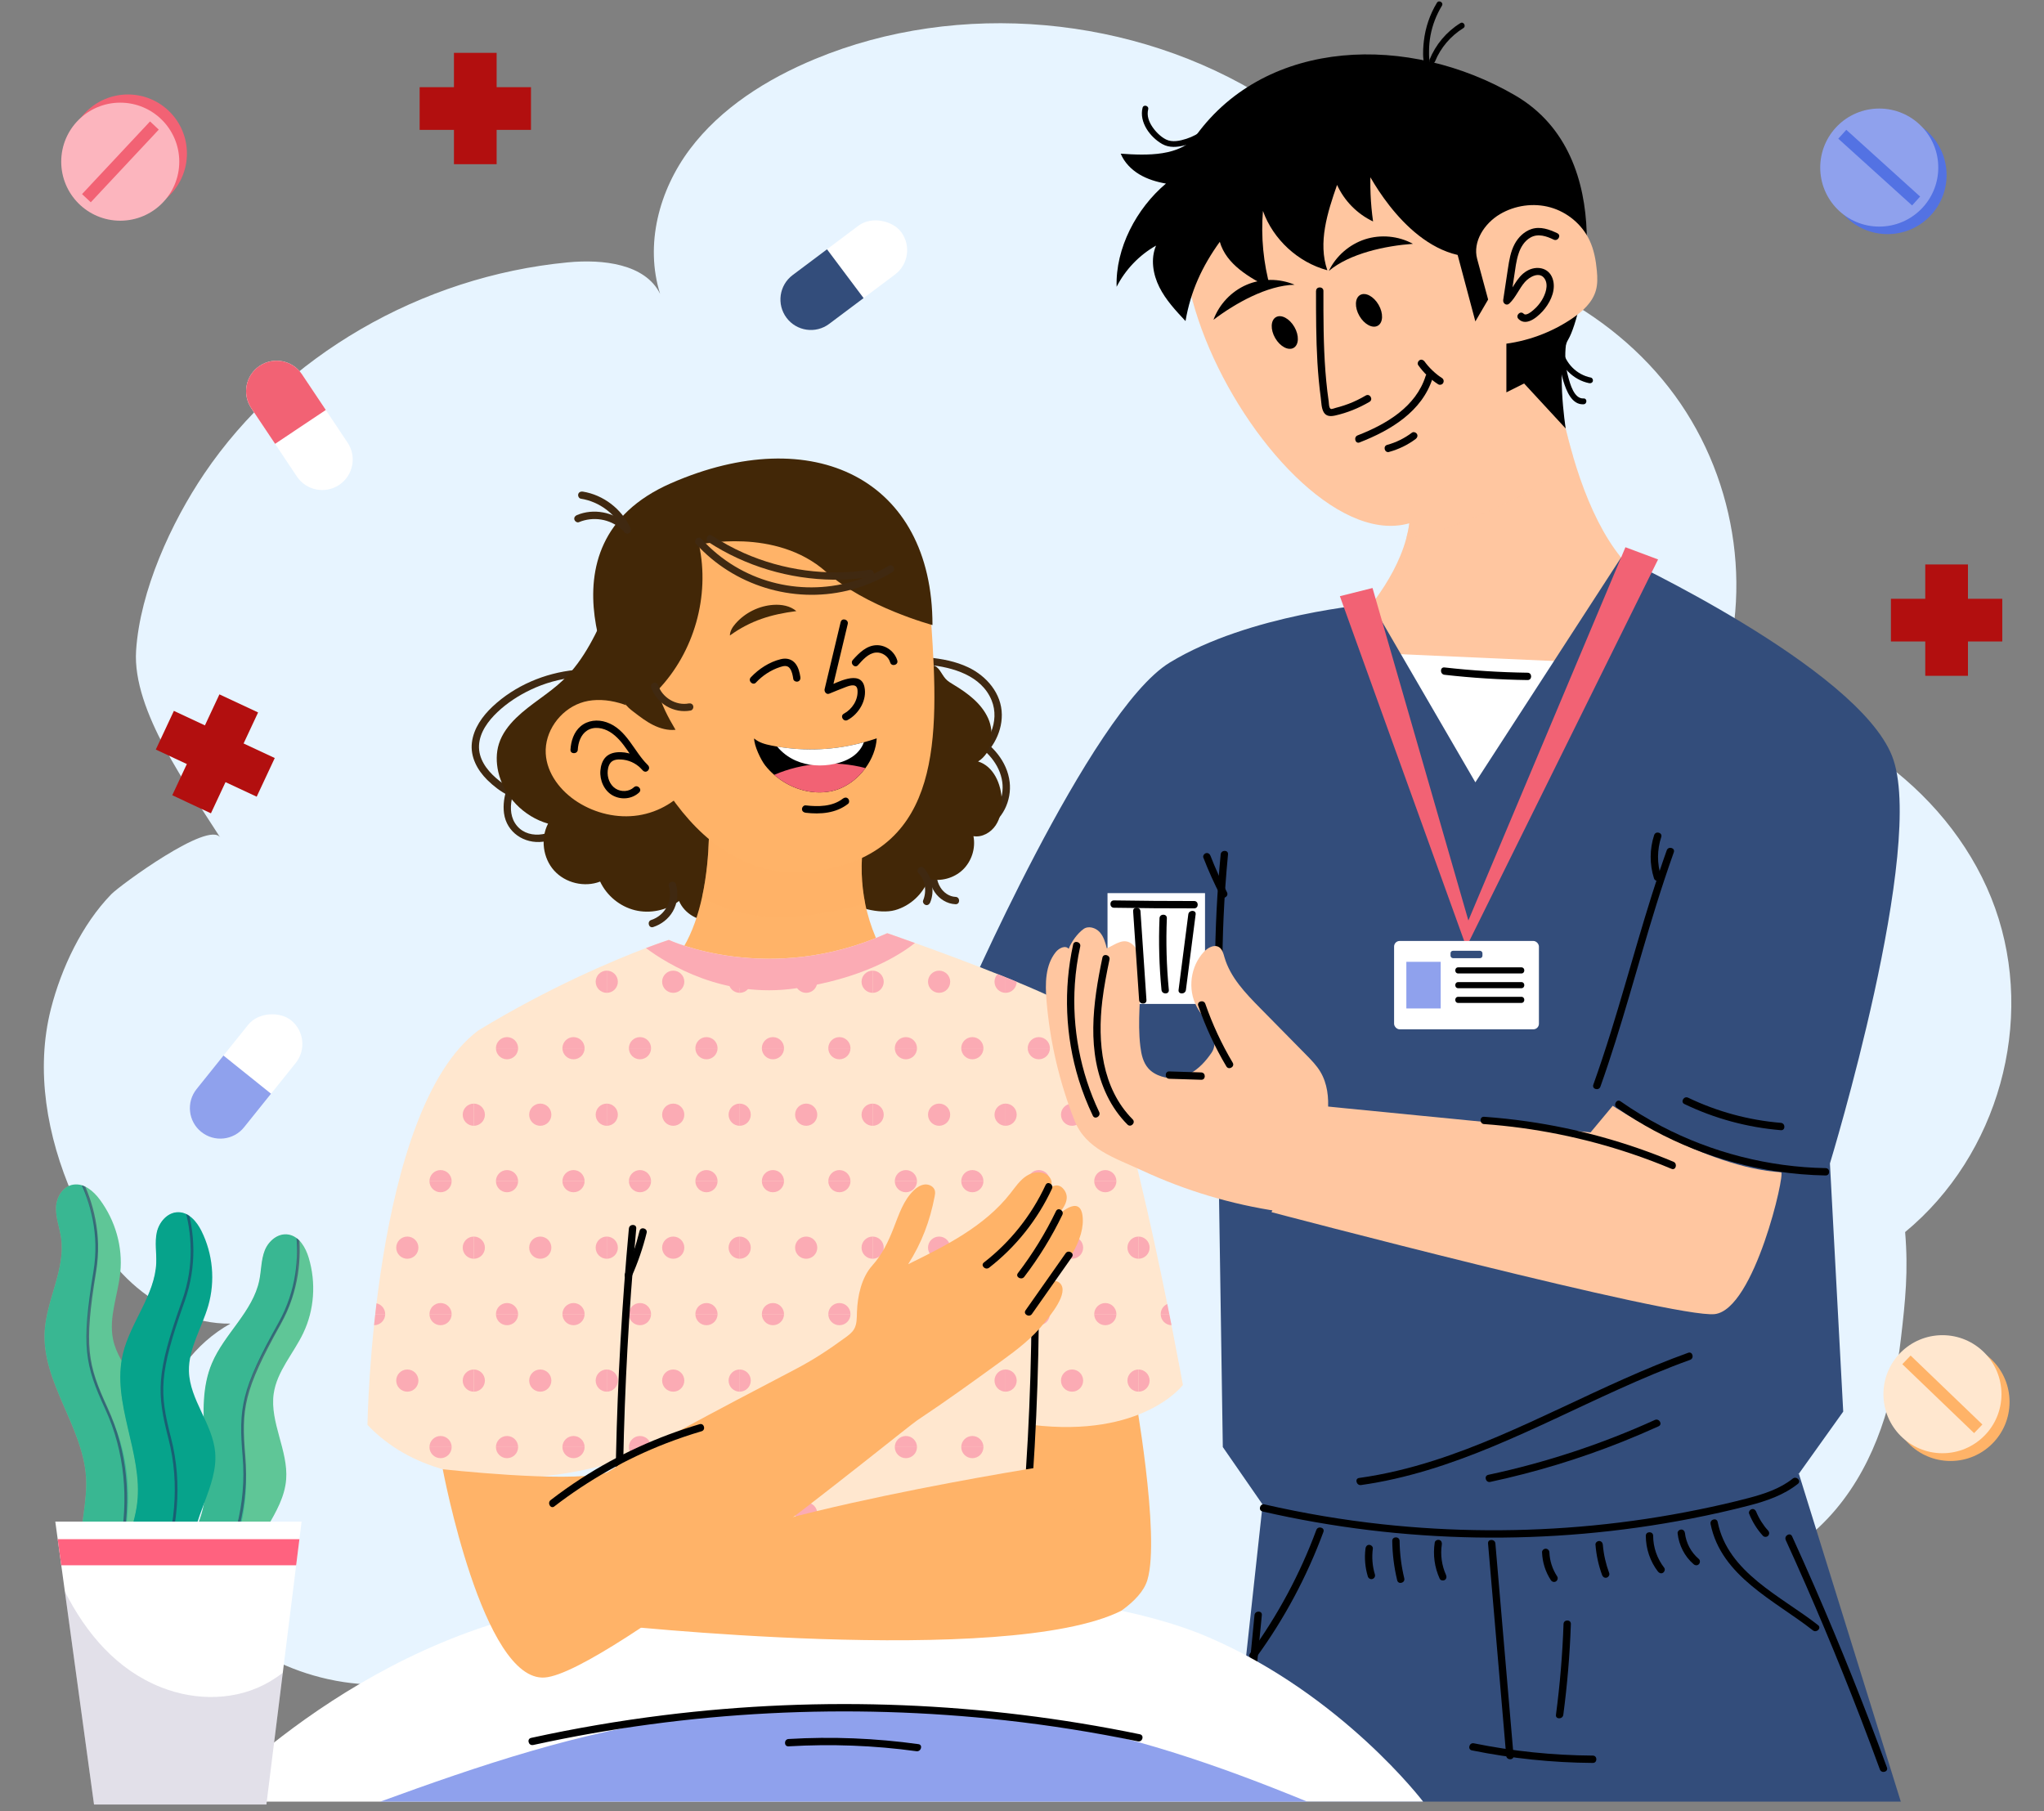 <?xml version="1.0" encoding="UTF-8"?>
<svg xmlns="http://www.w3.org/2000/svg" xmlns:xlink="http://www.w3.org/1999/xlink" viewBox="0 0 632 560">
  <rect x="0" y="0" width="632" height="560" fill="#808080" stroke="none"/>
  <defs>
    <style>
      .cls-1 {
        fill: #5372e3;
      }

      .cls-2 {
        fill: #06a38b;
      }

      .cls-3 {
        clip-path: url(#clippath-34);
      }

      .cls-4 {
        clip-path: url(#clippath-38);
      }

      .cls-5 {
        clip-path: url(#clippath-21);
      }

      .cls-6 {
        clip-path: url(#clippath-6);
      }

      .cls-7 {
        clip-path: url(#clippath-7);
      }

      .cls-8 {
        clip-path: url(#clippath-17);
      }

      .cls-9 {
        clip-path: url(#clippath-31);
      }

      .cls-10 {
        clip-path: url(#clippath-15);
      }

      .cls-11 {
        clip-path: url(#clippath-33);
      }

      .cls-12 {
        clip-path: url(#clippath-18);
      }

      .cls-13 {
        clip-path: url(#clippath-4);
      }

      .cls-14 {
        clip-path: url(#clippath-22);
      }

      .cls-15 {
        clip-path: url(#clippath-23);
      }

      .cls-16 {
        fill: #ffe7cf;
      }

      .cls-17 {
        clip-path: url(#clippath-9);
      }

      .cls-18 {
        clip-path: url(#clippath-10);
      }

      .cls-19 {
        clip-path: url(#clippath-42);
      }

      .cls-20 {
        fill: #fff;
      }

      .cls-21 {
        clip-path: url(#clippath-43);
      }

      .cls-22 {
        clip-path: url(#clippath-25);
      }

      .cls-23 {
        clip-path: url(#clippath-27);
      }

      .cls-24 {
        clip-path: url(#clippath-11);
      }

      .cls-25, .cls-26 {
        fill: none;
      }

      .cls-27 {
        clip-path: url(#clippath-36);
      }

      .cls-28 {
        fill: #b20f0f;
      }

      .cls-29 {
        clip-path: url(#clippath-35);
      }

      .cls-30 {
        clip-path: url(#clippath-28);
      }

      .cls-31 {
        clip-path: url(#clippath-1);
      }

      .cls-32 {
        fill: #e7f4ff;
      }

      .cls-33 {
        clip-path: url(#clippath-45);
      }

      .cls-34 {
        isolation: isolate;
      }

      .cls-35 {
        clip-path: url(#clippath-40);
      }

      .cls-36 {
        clip-path: url(#clippath-5);
      }

      .cls-37 {
        clip-path: url(#clippath-20);
      }

      .cls-38 {
        clip-path: url(#clippath-8);
      }

      .cls-39 {
        clip-path: url(#clippath-41);
      }

      .cls-40 {
        clip-path: url(#clippath-3);
      }

      .cls-41 {
        clip-path: url(#clippath-26);
      }

      .cls-42 {
        clip-path: url(#clippath-12);
      }

      .cls-43 {
        clip-path: url(#clippath-14);
      }

      .cls-26 {
        opacity: .51;
        stroke: #2b1f5d;
        stroke-miterlimit: 10;
        stroke-width: .83px;
      }

      .cls-44, .cls-45, .cls-46, .cls-47 {
        mix-blend-mode: multiply;
      }

      .cls-44, .cls-46 {
        opacity: .45;
      }

      .cls-44, .cls-48 {
        fill: #ffb368;
      }

      .cls-49 {
        fill: #f26274;
      }

      .cls-50 {
        clip-path: url(#clippath-30);
      }

      .cls-51 {
        clip-path: url(#clippath-19);
      }

      .cls-52 {
        clip-path: url(#clippath-32);
      }

      .cls-53 {
        fill: #fcb5be;
      }

      .cls-54 {
        fill: #334d7b;
      }

      .cls-55 {
        fill: #ff627f;
      }

      .cls-56 {
        fill: #5fc697;
      }

      .cls-57 {
        clip-path: url(#clippath-39);
      }

      .cls-45 {
        fill: #2b1f5d;
        opacity: .14;
      }

      .cls-58, .cls-46 {
        fill: #ffc6a0;
      }

      .cls-59 {
        fill: #422707;
      }

      .cls-60 {
        clip-path: url(#clippath-16);
      }

      .cls-61 {
        clip-path: url(#clippath-2);
      }

      .cls-62 {
        fill: #8fa1ed;
      }

      .cls-63 {
        clip-path: url(#clippath-29);
      }

      .cls-64 {
        clip-path: url(#clippath-37);
      }

      .cls-65 {
        clip-path: url(#clippath-13);
      }

      .cls-66 {
        fill: #402911;
      }

      .cls-67 {
        fill: #fbabb4;
      }

      .cls-68 {
        clip-path: url(#clippath-24);
      }

      .cls-69 {
        clip-path: url(#clippath);
      }

      .cls-70 {
        clip-path: url(#clippath-44);
      }

      .cls-47 {
        opacity: .43;
      }
    </style>
    <clipPath id="clippath">
      <path class="cls-25" d="M365.74,428.24s-12.33,16.44-46.59,12.33l-2.74,80.84h-124.69v-69.88s-50.7,17.81-78.1-10.96c0,0,1.37-97.29,34.26-121.95,21.86-13.31,41.74-21.64,51.86-25.49,4.48-1.7,7.06-2.53,7.06-2.53,0,0,30.95,14.43,67.55-2.07,0,0,3.37,1.16,8.56,3.03,14.26,5.12,42.27,15.55,51.32,21.58,12.33,8.22,31.52,115.1,31.52,115.1Z"/>
    </clipPath>
    <clipPath id="clippath-1">
      <rect class="cls-25" x="352.03" y="283" width="41.11" height="41.11"/>
    </clipPath>
    <clipPath id="clippath-2">
      <rect class="cls-25" x="352.03" y="324.1" width="41.11" height="41.11"/>
    </clipPath>
    <clipPath id="clippath-3">
      <rect class="cls-25" x="352.03" y="365.21" width="41.11" height="41.11"/>
    </clipPath>
    <clipPath id="clippath-4">
      <rect class="cls-25" x="352.03" y="406.32" width="41.11" height="41.11"/>
    </clipPath>
    <clipPath id="clippath-5">
      <rect class="cls-25" x="352.03" y="447.43" width="41.11" height="41.11"/>
    </clipPath>
    <clipPath id="clippath-6">
      <rect class="cls-25" x="352.03" y="488.53" width="41.11" height="41.11"/>
    </clipPath>
    <clipPath id="clippath-7">
      <rect class="cls-25" x="310.93" y="283" width="41.11" height="41.11"/>
    </clipPath>
    <clipPath id="clippath-8">
      <rect class="cls-25" x="310.93" y="324.1" width="41.11" height="41.11"/>
    </clipPath>
    <clipPath id="clippath-9">
      <rect class="cls-25" x="310.93" y="365.21" width="41.11" height="41.11"/>
    </clipPath>
    <clipPath id="clippath-10">
      <rect class="cls-25" x="310.93" y="406.32" width="41.11" height="41.11"/>
    </clipPath>
    <clipPath id="clippath-11">
      <rect class="cls-25" x="310.93" y="447.43" width="41.11" height="41.11"/>
    </clipPath>
    <clipPath id="clippath-12">
      <rect class="cls-25" x="310.93" y="488.53" width="41.11" height="41.11"/>
    </clipPath>
    <clipPath id="clippath-13">
      <rect class="cls-25" x="269.82" y="283" width="41.11" height="41.11"/>
    </clipPath>
    <clipPath id="clippath-14">
      <rect class="cls-25" x="269.82" y="324.1" width="41.11" height="41.11"/>
    </clipPath>
    <clipPath id="clippath-15">
      <rect class="cls-25" x="269.82" y="365.21" width="41.11" height="41.11"/>
    </clipPath>
    <clipPath id="clippath-16">
      <rect class="cls-25" x="269.82" y="406.32" width="41.11" height="41.11"/>
    </clipPath>
    <clipPath id="clippath-17">
      <rect class="cls-25" x="269.82" y="447.43" width="41.11" height="41.11"/>
    </clipPath>
    <clipPath id="clippath-18">
      <rect class="cls-25" x="269.82" y="488.53" width="41.11" height="41.11"/>
    </clipPath>
    <clipPath id="clippath-19">
      <rect class="cls-25" x="228.71" y="283" width="41.11" height="41.11"/>
    </clipPath>
    <clipPath id="clippath-20">
      <rect class="cls-25" x="228.71" y="324.1" width="41.11" height="41.11"/>
    </clipPath>
    <clipPath id="clippath-21">
      <rect class="cls-25" x="228.71" y="365.21" width="41.11" height="41.11"/>
    </clipPath>
    <clipPath id="clippath-22">
      <rect class="cls-25" x="228.71" y="406.32" width="41.11" height="41.11"/>
    </clipPath>
    <clipPath id="clippath-23">
      <rect class="cls-25" x="228.71" y="447.43" width="41.11" height="41.11"/>
    </clipPath>
    <clipPath id="clippath-24">
      <rect class="cls-25" x="228.71" y="488.53" width="41.11" height="41.11"/>
    </clipPath>
    <clipPath id="clippath-25">
      <rect class="cls-25" x="187.61" y="283" width="41.11" height="41.11"/>
    </clipPath>
    <clipPath id="clippath-26">
      <rect class="cls-25" x="187.61" y="324.1" width="41.11" height="41.11"/>
    </clipPath>
    <clipPath id="clippath-27">
      <rect class="cls-25" x="187.61" y="365.21" width="41.11" height="41.11"/>
    </clipPath>
    <clipPath id="clippath-28">
      <rect class="cls-25" x="187.61" y="406.32" width="41.11" height="41.11"/>
    </clipPath>
    <clipPath id="clippath-29">
      <rect class="cls-25" x="187.61" y="447.43" width="41.11" height="41.11"/>
    </clipPath>
    <clipPath id="clippath-30">
      <rect class="cls-25" x="187.61" y="488.53" width="41.11" height="41.11"/>
    </clipPath>
    <clipPath id="clippath-31">
      <rect class="cls-25" x="146.5" y="283" width="41.11" height="41.11"/>
    </clipPath>
    <clipPath id="clippath-32">
      <rect class="cls-25" x="146.5" y="324.1" width="41.11" height="41.11"/>
    </clipPath>
    <clipPath id="clippath-33">
      <rect class="cls-25" x="146.5" y="365.21" width="41.11" height="41.11"/>
    </clipPath>
    <clipPath id="clippath-34">
      <rect class="cls-25" x="146.5" y="406.32" width="41.11" height="41.11"/>
    </clipPath>
    <clipPath id="clippath-35">
      <rect class="cls-25" x="146.5" y="447.43" width="41.11" height="41.11"/>
    </clipPath>
    <clipPath id="clippath-36">
      <rect class="cls-25" x="146.5" y="488.53" width="41.11" height="41.11"/>
    </clipPath>
    <clipPath id="clippath-37">
      <rect class="cls-25" x="105.39" y="283" width="41.11" height="41.11"/>
    </clipPath>
    <clipPath id="clippath-38">
      <rect class="cls-25" x="105.39" y="324.1" width="41.11" height="41.11"/>
    </clipPath>
    <clipPath id="clippath-39">
      <rect class="cls-25" x="105.39" y="365.21" width="41.11" height="41.11"/>
    </clipPath>
    <clipPath id="clippath-40">
      <rect class="cls-25" x="105.39" y="406.32" width="41.11" height="41.11"/>
    </clipPath>
    <clipPath id="clippath-41">
      <rect class="cls-25" x="105.39" y="447.43" width="41.11" height="41.11"/>
    </clipPath>
    <clipPath id="clippath-42">
      <rect class="cls-25" x="105.39" y="488.53" width="41.11" height="41.11"/>
    </clipPath>
    <clipPath id="clippath-43">
      <path class="cls-25" d="M37.09,498.33c-8.08-1.97-12.08-10.69-12.26-18.46-.18-7.77,2.26-15.47,1.76-23.23-1.01-15.55-13.62-29.31-12.79-44.87.53-9.86,6.49-19.3,5.07-29.08-.45-3.11-1.65-6.15-1.56-9.29.09-3.14,2.02-6.59,5.35-7.12,3.34-.53,6.29,2.04,8.21,4.64,4.83,6.51,7.11,14.61,6.33,22.48-.69,6.97-3.67,13.9-2.23,20.77,1.82,8.67,10.25,15.03,12.61,23.58,2.83,10.27-3.68,21.21-1.22,31.57.95,4.01,3.2,7.63,4.85,11.43,1.65,3.8,2.72,8.12,1.22,11.98-1.49,3.86-6.36,6.77-10.42,5.16l-4.95.43Z"/>
    </clipPath>
    <clipPath id="clippath-44">
      <path class="cls-25" d="M58.03,510.84c-6.93-4.59-7.73-14.15-5.26-21.53,2.47-7.37,7.38-13.79,9.54-21.26,4.33-14.97-2.86-32.19,3.21-46.55,3.84-9.1,12.66-15.95,14.65-25.63.63-3.08.54-6.34,1.69-9.26,1.15-2.92,4.14-5.51,7.44-4.88,3.32.64,5.22,4.06,6.15,7.15,2.33,7.76,1.73,16.16-1.68,23.3-3.01,6.32-8.17,11.83-9.15,18.78-1.23,8.77,4.54,17.61,3.86,26.46-.82,10.63-10.67,18.7-11.86,29.28-.46,4.09.42,8.26.68,12.4.26,4.14-.2,8.56-2.92,11.68-2.72,3.12-8.29,4.21-11.55,1.32l-4.8-1.27Z"/>
    </clipPath>
    <clipPath id="clippath-45">
      <path class="cls-25" d="M45.14,507.53c-7.59-3.09-9.94-12.29-8.7-20.01,1.24-7.72,5.05-14.99,5.97-22.74,1.85-15.53-8.05-30.93-4.4-46.22,2.32-9.69,9.91-18.17,10.3-28.06.12-3.14-.5-6.32.16-9.41.66-3.09,3.19-6.24,6.56-6.28,3.38-.05,5.82,2.91,7.24,5.75,3.56,7.12,4.33,15.47,2.13,23.15-1.95,6.8-6.15,13.24-5.98,20.24.21,8.84,7.35,16.32,8.11,25.12.92,10.57-7.5,20.47-6.96,31.07.21,4.1,1.75,8,2.69,12,.93,4,1.19,8.42-.98,12.03-2.18,3.61-7.5,5.8-11.2,3.63l-4.95-.27Z"/>
    </clipPath>
  </defs>
  <g class="cls-34">
    <g id="Layer_8" data-name="Layer 8">
      <g>
        <path class="cls-32" d="M101.44,519.19c-23.82-5.28-43.71-22.05-51.39-44.33-8.18-23.75-1.06-53.14,21.2-65.6-11.24.13-22.2-5.01-30.43-12.49-8.23-7.48-13.97-17.12-18.32-27.11-7.98-18.3-11.61-38.77-6.74-57.79,3.19-12.45,9.54-26.03,18.69-35.42,2.6-2.67,30.19-22.94,33.66-17.46-9.78-15.43-27.25-39.19-26.03-57.81,1.2-18.5,10.84-39.6,21.1-54.76,24.58-36.33,67-60.97,112.42-65.3,10.67-1.02,23.91.4,28.51,9.76-4.79-15.21-.36-32.02,9.19-44.74,9.55-12.71,23.72-21.69,38.79-27.93C296.38-.14,350.79,4.69,391.73,30.59c17.9,11.33,33.92,27.58,38.05,47.57,34.2-.04,68.29,17.02,88.04,44.06,19.75,27.04,24.58,63.27,12.48,93.57,38.46,3.2,74.13,29.98,86.6,65.03,12.47,35.05,1.01,76.29-27.84,100.13,1.01,12.02.09,20.99-1.3,32.92-2.2,18.91-7.69,37.99-20.06,52.74-12.93,15.41-33.11,25.02-53.98,25.69-20.86.67-42.06-7.6-56.69-22.12,5.68,30.81-17.66,63.3-49.62,69.09-30.9,5.6-61.46-11.01-88.32-27.38-8.43,25.1-36.44,41-64.21,41.33-34.95.42-67.85-21.31-80.59-52.67,2.1,5.17-31.67,16.85-34.86,17.55-10.78,2.37-22.01,3.66-33.02,2.01-1.68-.25-3.35-.56-5-.93Z"/>
        <g>
          <g>
            <path class="cls-58" d="M515.09,182.97l-61.66,67.14-34.26-57.55s11.81-11.81,15.63-26.05c1.56-5.74,1.81-11.89-.56-17.8l40.72-52.18,3.12-4s.21,3.93.9,10.17c1.04,9.43,3.19,24.13,7.43,38.48,5.44,18.5,14.31,36.41,28.67,41.79Z"/>
            <path class="cls-46" d="M486.43,141.18c-1.48,1.51-3.03,2.96-4.65,4.32-8.51,7.17-18.9,11.69-29.24,15.83-5.71,2.27-11.67,4.51-17.73,5.19,1.56-5.74,1.81-11.89-.56-17.8l40.72-52.18c1.3,2.07,2.64,4.12,4.03,6.17,1.04,9.43,3.19,24.13,7.43,38.48Z"/>
            <polygon class="cls-54" points="390.4 465.24 380.39 557.05 587.72 557.05 556.2 455.65 390.4 465.24"/>
            <polygon class="cls-20" points="430.14 202.15 491.8 204.89 457.54 248.74 430.14 202.15"/>
            <path class="cls-58" d="M389.06,35.43c36.97-11.44,75.81,8.66,80.18,47.62,4.37,38.96-14.58,76.47-36.45,79.36-21.87,2.89-49.57-28.86-61.23-60.6-11.66-31.74-5.83-59.16,17.49-66.37Z"/>
            <path class="cls-54" d="M424.15,186.76l32.03,55.13,45.07-69.53s72.77,33.91,83.74,61.31c10.96,27.4-19.18,126.06-19.18,126.06l4.11,76.73-13.7,19.18s-86.33,34.26-165.8,9.59l-12.33-17.81-1.37-90.44-79.47-45.22s39.74-91.81,64.4-106.88,62.52-18.13,62.52-18.13Z"/>
            <path class="cls-58" d="M550.72,362.47c1.37.08-8.22,42.48-20.55,43.85-12.33,1.37-137.02-31.52-137.02-31.52l15.07-32.89,83.58,8.22,6.85-8.22s28.78,19.18,52.07,20.55Z"/>
            <path d="M421.92,51.43s10.96,23.29,28.78,27.4l5.48,20.55,9.59-16.44v38.37l5.48-2.74,12.86,13.92s-3.27-20.77.84-27.62c4.11-6.85,16.44-56.18-16.44-75.36-32.89-19.18-76.73-17.81-98.66,12.33-4.76,6.55-15.25,6.27-23.33,5.67,1.11,2.7,3.26,4.9,5.76,6.4,2.51,1.5,5.36,2.35,8.23,2.85-9.11,7.66-15.65,20.01-15.25,31.91,2.7-5.31,7-9.8,12.19-12.73-1.74,4.08-.96,8.88,1.02,12.84s5.06,7.26,8.09,10.49c1.57-9.2,5.11-16.89,10.6-24.51,2.01,7.02,9.14,11.07,15.65,14.39-2.17-7.76-2.96-15.9-2.31-23.93,3.17,8.83,10.85,15.9,19.91,18.34-2.95-8.54.03-17.86,3.01-26.39,2.23,4.92,6.25,9,11.13,11.3-.79-5.57-1.02-11.22-.71-16.84"/>
            <path class="cls-58" d="M464.12,106.46c7.87-.8,15.52-3.59,22.06-8.04,3.18-2.17,6.24-4.94,7.27-8.65.54-1.93.48-3.97.3-5.97-.29-3.3-.89-6.61-2.32-9.6-2.33-4.87-6.86-8.62-12.06-10.08-5.2-1.46-10.98-.64-15.62,2.12-4.78,2.84-8.47,8.48-7.01,13.85,2.28,8.4,4.79,18.06,7.38,26.37Z"/>
            <path d="M442.83,20.03c-1.1.35-.97-3.71-.97-4.29,0-1.61.16-3.21.45-4.79.61-3.26,1.81-6.35,3.53-9.18.6-.99-.95-1.9-1.55-.91-2.19,3.62-3.56,7.65-4.04,11.85-.23,2.01-1.1,10.4,3.06,9.06,1.1-.35.63-2.09-.48-1.74h0Z"/>
            <path d="M443.73,18.96c1.72-4.23,4.84-7.86,8.72-10.26.98-.61.08-2.17-.91-1.55-4.31,2.66-7.64,6.65-9.54,11.33-.18.45.2.99.63,1.11.52.14.92-.18,1.11-.63h0Z"/>
            <path d="M372.21,40.06c-1.62,1.24-3.42,2.22-5.37,2.85-1.98.63-4.37,1.19-6.32.21-1.65-.83-3.15-2.34-4.18-3.85-1.11-1.62-1.81-3.51-1.32-5.47.28-1.12-1.46-1.6-1.74-.48-1.11,4.46,2.33,9.09,6.07,11.21,2.19,1.24,4.72,1,7.06.38s4.71-1.78,6.71-3.3c.91-.69.01-2.26-.91-1.55h0Z"/>
            <path d="M482.48,105.95c-.55,4.01-.27,8.09.94,11.97.88,2.82,2.55,7.31,6.22,7.08,1.15-.07,1.16-1.87,0-1.8-2.94.18-4.17-4.53-4.75-6.67-.9-3.28-1.13-6.73-.68-10.1.15-1.13-1.58-1.62-1.74-.48h0Z"/>
            <path d="M481.4,108.44c.95,4.93,5.07,9.07,10,10.04.48.09.97-.14,1.11-.63.12-.44-.15-1.01-.63-1.11-4.36-.86-7.9-4.42-8.74-8.79-.09-.48-.66-.75-1.11-.63-.5.14-.72.63-.63,1.11h0Z"/>
            <path d="M481.53,72.12c-2.46-1.18-5.27-2.2-8-1.3-2.26.75-4.06,2.52-5.18,4.59-1.28,2.38-1.71,5.06-2.11,7.7-.49,3.21-.97,6.42-1.45,9.63-.16,1.07,1.01,1.94,1.9,1.1,2.03-1.93,3-4.59,4.82-6.66,1.39-1.58,4.54-3.38,6.09-1,1.3,2,.23,4.84-.88,6.66-.68,1.11-1.53,2.1-2.52,2.95-.58.49-2.31,2.02-3.09,1.21-1.02-1.05-2.62.55-1.61,1.61,2.6,2.7,6.63-1.21,8.21-3.24,1.97-2.53,3.48-6.11,2.32-9.31-1.23-3.4-5-3.98-7.89-2.31-3.38,1.95-4.35,5.92-7.06,8.5l1.9,1.1c.4-2.63.79-5.25,1.19-7.88.36-2.37.62-4.8,1.38-7.08.65-1.98,1.81-3.88,3.66-4.94,2.33-1.34,4.94-.44,7.18.64,1.31.63,2.46-1.33,1.15-1.96h0Z"/>
            <ellipse cx="397.25" cy="102.81" rx="3.43" ry="5.48" transform="translate(1.82 212.4) rotate(-30)"/>
            <ellipse cx="423.29" cy="95.96" rx="3.43" ry="5.48" transform="translate(8.73 224.5) rotate(-30)"/>
            <path d="M406.91,89.95c0,7.36,0,14.73.43,22.08.22,3.66.55,7.32,1.04,10.95.19,1.43.17,3.29.96,4.56s2.19,1.23,3.51.93c3.72-.83,7.3-2.3,10.59-4.22,1.26-.74.12-2.7-1.15-1.96-1.69.99-3.45,1.87-5.28,2.56-.93.35-1.88.67-2.83.94-.38.11-.77.21-1.15.31-.31.08-1.24.46-1.54.33-.62-.27-.58-1.75-.66-2.32-.16-1.05-.29-2.11-.42-3.16-.24-2.02-.43-4.05-.59-6.08-.63-8.29-.63-16.61-.62-24.91,0-1.46-2.27-1.46-2.27,0h0Z"/>
            <path d="M420.39,136.79c9.59-3.73,19.34-9.55,22.6-19.94.44-1.4-1.75-2-2.19-.6-3,9.56-12.21,14.94-21.01,18.36-1.35.52-.76,2.72.6,2.19h0Z"/>
            <path d="M438.52,112.92c1.67,2.34,3.74,4.34,6.16,5.9.5.32,1.28.12,1.55-.41.3-.56.13-1.21-.41-1.55-.27-.18-.54-.36-.81-.55-.13-.09-.26-.19-.39-.29-.07-.05-.13-.1-.19-.15-.11-.08.13.1-.04-.03-.51-.41-1-.83-1.47-1.28s-.9-.9-1.32-1.37c-.21-.25-.42-.5-.62-.75-.06-.07-.13-.17-.03-.04-.05-.06-.1-.13-.15-.19-.11-.14-.21-.29-.32-.43-.34-.48-1.01-.76-1.55-.41-.48.31-.78,1.04-.41,1.55h0Z"/>
            <path d="M400.28,88.04c-4.68-2-10.19-1.99-14.87.03s-8.46,6.02-10.21,10.81c6.77-5.13,16.59-10.64,25.07-10.84Z"/>
            <path d="M410.87,83.77c2.2-4.59,6.35-8.21,11.2-9.78,4.85-1.56,10.33-1.05,14.8,1.4-8.47.61-19.48,2.93-26,8.38Z"/>
            <g>
              <polygon class="cls-49" points="414.29 184.34 453.39 292.81 512.67 172.98 502.58 169.2 454.02 284.61 424.38 181.81 414.29 184.34"/>
              <rect class="cls-20" x="431.05" y="290.94" width="44.78" height="27.32" rx="1.72" ry="1.72"/>
              <rect class="cls-54" x="448.5" y="293.98" width="9.87" height="2.28" rx=".75" ry=".75"/>
              <rect class="cls-62" x="434.84" y="297.39" width="10.62" height="14.42"/>
              <g>
                <path d="M450.88,300.99c6.51,0,13.01,0,19.52,0,1.22,0,1.22-1.89,0-1.89-6.51,0-13.01,0-19.52,0-1.22,0-1.22,1.89,0,1.89h0Z"/>
                <path d="M450.88,305.55c6.51,0,13.01,0,19.52,0,1.22,0,1.22-1.89,0-1.89-6.51,0-13.01,0-19.52,0-1.22,0-1.22,1.89,0,1.89h0Z"/>
                <path d="M450.88,310.1c6.51,0,13.01,0,19.52,0,1.22,0,1.22-1.89,0-1.89-6.51,0-13.01,0-19.52,0-1.22,0-1.22,1.89,0,1.89h0Z"/>
              </g>
            </g>
            <path d="M429.51,139.73c2.95-.81,5.75-2.16,8.2-3.99.49-.37.74-.98.41-1.55-.28-.48-1.06-.78-1.55-.41-2.33,1.75-4.87,3.01-7.65,3.77-1.41.38-.81,2.58.6,2.19h0Z"/>
            <path d="M446.63,208.64c8.54.97,17.11,1.51,25.7,1.63,1.46.02,1.46-2.25,0-2.27-8.59-.12-17.17-.67-25.7-1.63-1.45-.16-1.44,2.11,0,2.27h0Z"/>
            <path d="M515.35,262.92c-6.56,18.43-11.42,37.37-17.23,56.03-1.72,5.52-3.53,11-5.47,16.44-.49,1.38,1.7,1.97,2.19.6,6.56-18.43,11.42-37.37,17.23-56.03,1.72-5.52,3.53-11,5.47-16.44.49-1.38-1.7-1.97-2.19-.6h0Z"/>
            <path d="M499.91,342.47c14.7,10.3,31.82,17.1,49.58,19.73,4.96.73,9.97,1.16,14.98,1.25,1.46.03,1.46-2.24,0-2.27-17.59-.32-35.06-4.78-50.66-12.91-4.42-2.3-8.67-4.9-12.75-7.75-1.2-.84-2.34,1.13-1.15,1.96h0Z"/>
            <path d="M520.81,341.36c9.37,4.5,19.47,7.23,29.83,8.09,1.46.12,1.45-2.15,0-2.27-9.94-.82-19.69-3.47-28.68-7.78-1.31-.63-2.46,1.33-1.15,1.96h0Z"/>
            <path d="M511.46,258.2c-1.42,4.31-1.43,9.03-.06,13.36.44,1.39,2.63.79,2.19-.6-1.26-3.97-1.24-8.19.06-12.15.46-1.39-1.74-1.99-2.19-.6h0Z"/>
            <path d="M458.88,347.56c15.5,1.12,30.83,4.2,45.56,9.16,4.19,1.41,8.32,2.97,12.39,4.68,1.35.56,1.93-1.63.6-2.19-14.49-6.06-29.74-10.27-45.29-12.49-4.4-.63-8.83-1.1-13.26-1.42-1.46-.1-1.45,2.17,0,2.27h0Z"/>
            <path d="M390.37,467.34c21.67,4.97,43.86,7.67,66.09,8.04,22.23.37,44.5-1.58,66.32-5.82,6.07-1.18,12.11-2.52,18.1-4.08,5.36-1.4,10.65-3.2,15.04-6.69,1.14-.91-.47-2.51-1.61-1.61-3.96,3.15-8.85,4.74-13.67,6.01-5.14,1.36-10.34,2.53-15.55,3.59-10.74,2.19-21.6,3.82-32.51,4.88-21.67,2.1-43.56,1.98-65.21-.37-12.24-1.33-24.4-3.39-36.4-6.14-1.42-.33-2.03,1.86-.6,2.19h0Z"/>
            <path d="M420.84,459.17c13.98-1.97,27.44-6.41,40.44-11.8,13.19-5.46,25.97-11.83,38.97-17.71,7.34-3.32,14.75-6.47,22.33-9.2,1.36-.49.78-2.69-.6-2.19-13.37,4.82-26.22,10.93-39.08,16.95-12.91,6.04-25.9,12.02-39.5,16.36-7.57,2.42-15.3,4.3-23.17,5.4-1.44.2-.83,2.39.6,2.19h0Z"/>
            <path d="M460.78,458.2c13.94-2.99,27.63-7.14,40.87-12.43,3.76-1.5,7.49-3.1,11.18-4.77,1.33-.6.18-2.56-1.15-1.96-16.5,7.5-33.79,13.18-51.51,16.97-1.43.31-.82,2.49.6,2.19h0Z"/>
            <path d="M460.1,477.23c1.46,17.04,2.92,34.08,4.38,51.13.41,4.84.83,9.67,1.24,14.51.12,1.44,2.4,1.46,2.27,0-1.46-17.04-2.92-34.08-4.38-51.13-.41-4.84-.83-9.67-1.24-14.51-.12-1.44-2.4-1.46-2.27,0h0Z"/>
            <path d="M455.11,541.21c12.31,2.49,24.84,3.8,37.39,3.88,1.46,0,1.46-2.26,0-2.27-12.36-.08-24.68-1.34-36.79-3.8-1.43-.29-2.04,1.9-.6,2.19h0Z"/>
            <path d="M483.44,502.14c-.32,9.39-1.11,18.76-2.34,28.08-.19,1.44,2.08,1.43,2.27,0,1.24-9.32,2.02-18.69,2.34-28.08.05-1.46-2.22-1.46-2.27,0h0Z"/>
            <path d="M528.9,471.2c3.28,16.24,19.85,23.64,31.64,32.9,1.14.89,2.75-.7,1.61-1.61-11.4-8.95-27.88-16.19-31.05-31.9-.29-1.43-2.48-.83-2.19.6h0Z"/>
            <path d="M552.14,476.16c8.29,18.15,16.02,36.55,23.19,55.17,2.02,5.24,3.99,10.5,5.92,15.77.5,1.36,2.69.77,2.19-.6-6.89-18.85-14.36-37.5-22.38-55.9-2.27-5.21-4.59-10.41-6.95-15.58-.61-1.33-2.56-.17-1.96,1.15h0Z"/>
            <path d="M407.01,473.05c-5.04,13.62-11.97,26.49-20.52,38.23-.86,1.18,1.11,2.32,1.96,1.15,8.67-11.9,15.64-24.96,20.75-38.77.51-1.37-1.69-1.96-2.19-.6h0Z"/>
            <path d="M387.89,499.38c-1.6,16.34-3.21,32.69-4.81,49.03-.14,1.45,2.13,1.44,2.27,0,1.6-16.34,3.21-32.69,4.81-49.03.14-1.45-2.13-1.44-2.27,0h0Z"/>
            <path d="M422.21,478.81c-.38,2.88-.12,5.84.72,8.62.18.59.79.96,1.4.79s.97-.81.79-1.4c-.79-2.61-.99-5.32-.64-8.02.08-.61-.58-1.14-1.14-1.14-.68,0-1.05.52-1.14,1.14h0Z"/>
            <path d="M430.48,476.43c.05,4.1.56,8.2,1.53,12.19.34,1.42,2.53.82,2.19-.6-.92-3.8-1.4-7.67-1.45-11.58-.02-1.46-2.29-1.46-2.27,0h0Z"/>
            <path d="M443.62,476.93c-.59,3.83-.07,7.66,1.53,11.19.25.56,1.06.69,1.55.41.57-.34.66-.99.41-1.55-1.32-2.92-1.79-6.27-1.3-9.44.09-.61-.15-1.22-.79-1.4-.54-.15-1.3.18-1.4.79h0Z"/>
            <path d="M476.8,479.99c.11,3.04,1.04,6.03,2.72,8.58.34.51,1,.73,1.55.41.51-.3.75-1.04.41-1.55-1.47-2.24-2.31-4.81-2.41-7.44-.02-.61-.51-1.14-1.14-1.14-.6,0-1.16.52-1.14,1.14h0Z"/>
            <path d="M493.32,477.62c.26,3.21.93,6.37,2.05,9.39.21.57.77.97,1.4.79.55-.15,1.01-.82.79-1.4-1.04-2.83-1.72-5.78-1.97-8.79-.05-.61-.49-1.14-1.14-1.14-.58,0-1.19.52-1.14,1.14h0Z"/>
            <path d="M508.88,474.85c.01,3.97,1.32,7.91,3.74,11.05.37.48.98.74,1.55.41.48-.28.78-1.06.41-1.55-2.2-2.85-3.42-6.3-3.43-9.9,0-1.46-2.27-1.46-2.27,0h0Z"/>
            <path d="M518.71,474.06c.4,3.69,2.13,7.16,4.96,9.59.46.4,1.15.46,1.61,0,.41-.41.47-1.2,0-1.61-1.22-1.05-2.18-2.24-2.94-3.66-.7-1.31-1.2-2.89-1.35-4.32-.07-.61-.47-1.14-1.14-1.14-.56,0-1.2.52-1.14,1.14h0Z"/>
            <path d="M540.83,468.04c1.01,2.52,2.43,4.81,4.26,6.82.4.44,1.2.44,1.61,0,.43-.47.43-1.14,0-1.61-.21-.23-.41-.46-.61-.7-.09-.11-.18-.22-.28-.34-.05-.06-.09-.11-.14-.17-.12-.14.09.12-.02-.03-.37-.5-.72-1-1.05-1.52s-.61-1.03-.89-1.56c-.13-.26-.26-.52-.38-.78-.07-.15-.13-.3-.2-.45-.08-.17.06.14-.01-.03-.03-.08-.07-.17-.1-.25-.22-.55-.77-1-1.4-.79-.53.17-1.03.81-.79,1.4h0Z"/>
            <path d="M377.43,264.17c-2.22,23.14-2.33,46.46-.29,69.62.57,6.5,1.32,12.97,2.22,19.43.2,1.44,2.39.83,2.19-.6-3.18-22.84-4.25-45.98-3.22-69.02.29-6.49.75-12.96,1.37-19.43.14-1.45-2.13-1.44-2.27,0h0Z"/>
            <path d="M372.09,265.2c1.56,4.04,3.34,7.99,5.33,11.83.67,1.3,2.63.15,1.96-1.15-1.9-3.67-3.61-7.43-5.11-11.29-.22-.57-.76-.97-1.4-.79-.55.15-1.02.82-.79,1.4h0Z"/>
          </g>
          <g>
            <path class="cls-66" d="M177.79,207.15c-9.36.95-18.55,4.82-25.46,11.29-3.16,2.96-5.89,6.77-6.42,11.16-.53,4.45,1.68,8.5,4.76,11.56,3.66,3.62,8.87,6.97,14.23,6.31,1.43-.18,1.45-2.45,0-2.27-4.35.53-8.41-1.9-11.57-4.67-2.93-2.57-5.42-5.99-5.22-10.06s2.86-7.6,5.7-10.29c3-2.85,6.55-5.15,10.28-6.92,4.3-2.05,8.97-3.34,13.7-3.82,1.44-.15,1.45-2.42,0-2.27h0Z"/>
            <path class="cls-66" d="M162.27,237.34c-4.95,2.28-7.11,9.06-6.43,14.14.79,5.89,6.26,9.51,12.02,8.78,3.1-.4,6.01-1.93,8.01-4.35.93-1.12-.67-2.73-1.61-1.61-3.63,4.38-11.69,5.58-15.06.15-1.55-2.5-1.46-5.67-.7-8.42s2.21-5.48,4.91-6.73c1.33-.61.17-2.57-1.15-1.96h0Z"/>
            <path class="cls-66" d="M287.05,205.56c7.51.73,16.4,3.28,19.55,10.97,2.66,6.5-.97,13.94-6.5,17.64-1.21.81-.07,2.78,1.15,1.96,4.99-3.33,8.57-9.07,8.51-15.17-.06-6.54-4.69-11.92-10.39-14.63-3.87-1.84-8.08-2.63-12.31-3.04-1.45-.14-1.44,2.13,0,2.27h0Z"/>
            <path class="cls-66" d="M300.18,229.12c4.75,2.63,8.95,7.09,9.72,12.66.68,4.96-1.75,10.31-6.42,12.37-1.33.59-.18,2.55,1.15,1.96,5.38-2.38,8.23-8.65,7.55-14.33-.76-6.38-5.38-11.6-10.85-14.62-1.28-.71-2.43,1.25-1.15,1.96h0Z"/>
            <path class="cls-66" d="M287.34,267.62c-.33,2.78.04,5.82,1.64,8.18,1.47,2.17,3.82,3.68,6.48,3.78,1.46.05,1.46-2.22,0-2.27-1.94-.07-3.69-1.31-4.69-2.93-1.25-2.01-1.43-4.45-1.15-6.76.07-.61-.57-1.14-1.14-1.14-.67,0-1.06.52-1.14,1.14h0Z"/>
            <path class="cls-59" d="M188.43,186.76c-3.74,8.45-7.65,17.14-14.33,23.53-4.49,4.29-10.05,7.34-14.5,11.67-2.33,2.27-4.37,4.94-5.34,8.04-.87,2.76-.84,5.76-.21,8.59,1.7,7.6,7.92,13.94,15.41,16.07-2.38,4.61-1.6,10.65,1.87,14.51s9.39,5.28,14.23,3.41c2.03,4.35,6.1,7.7,10.76,8.85,4.66,1.15,9.83.07,13.64-2.85,1.64,3.84,5.9,6.39,10.06,6s7.88-3.67,8.78-7.75c9.73,1.39,21.88,1.77,31.65.72,3.78,3.15,11.52,5.17,16.27,3.87,4.74-1.31,8.75-5.04,10.39-9.68,3.69.92,7.81-.17,10.56-2.79s4.05-6.68,3.32-10.41c2.66.44,5.37-1.11,6.87-3.35,1.5-2.24,1.95-5.03,1.88-7.72-.12-5.02-2.52-10.57-7.33-12.03,4.3-2.58,5.18-8.82,3.1-13.39s-6.32-7.73-10.62-10.32c-.9-.54-1.83-1.08-2.54-1.87-1.31-1.46-2-3.85-3.94-4.13-2.12-2.86-5.64-4.48-8.72-6.27-1.74-1.01-3.7-1.92-4.69-3.67l-86.58-9.02Z"/>
            <path class="cls-48" d="M279.41,303.55c-46.59,27.4-79.47,0-79.47,0,9.93-4.34,14.81-15.46,17.17-26.3,2.84-13.07,2.01-25.77,2.01-25.77l47.96,8.22c-1.1,7.32-.73,13.85.4,19.5,3.1,15.51,11.93,24.35,11.93,24.35Z"/>
            <path class="cls-44" d="M267.48,279.2c-3.59,1.27-7.36,2.14-11.1,2.81-8.65,1.58-17.61,2.27-26.21.47-4.6-.96-9.1-2.7-13.06-5.22,2.84-13.07,2.01-25.77,2.01-25.77l47.96,8.22c-1.1,7.32-.73,13.85.4,19.5Z"/>
            <path class="cls-48" d="M350.66,429.61s8.22,45.22,4.11,58.92c-4.11,13.7-39.74,23.29-39.74,23.29l1.37-82.21h34.26Z"/>
            <path class="cls-16" d="M365.74,428.24s-12.33,16.44-46.59,12.33l-2.74,80.84h-124.69v-69.88s-50.7,17.81-78.1-10.96c0,0,1.37-97.29,34.26-121.95,21.86-13.31,41.74-21.64,51.86-25.49,4.48-1.7,7.06-2.53,7.06-2.53,0,0,30.95,14.43,67.55-2.07,0,0,3.37,1.16,8.56,3.03,14.26,5.12,42.27,15.55,51.32,21.58,12.33,8.22,31.52,115.1,31.52,115.1Z"/>
            <g class="cls-69">
              <g class="cls-31">
                <circle class="cls-67" cx="382.87" cy="324.1" r="3.43"/>
                <circle class="cls-67" cx="362.31" cy="324.1" r="3.43"/>
                <circle class="cls-67" cx="393.14" cy="303.55" r="3.43"/>
                <circle class="cls-67" cx="372.59" cy="303.55" r="3.43"/>
                <circle class="cls-67" cx="352.03" cy="303.55" r="3.43"/>
                <circle class="cls-67" cx="382.87" cy="283" r="3.43"/>
                <circle class="cls-67" cx="362.31" cy="283" r="3.43"/>
              </g>
              <g class="cls-61">
                <circle class="cls-67" cx="382.87" cy="365.21" r="3.43"/>
                <circle class="cls-67" cx="362.31" cy="365.21" r="3.43"/>
                <circle class="cls-67" cx="393.14" cy="344.66" r="3.43"/>
                <circle class="cls-67" cx="372.59" cy="344.66" r="3.43"/>
                <circle class="cls-67" cx="352.03" cy="344.66" r="3.43"/>
                <circle class="cls-67" cx="382.87" cy="324.1" r="3.43"/>
                <circle class="cls-67" cx="362.31" cy="324.1" r="3.43"/>
              </g>
              <g class="cls-40">
                <circle class="cls-67" cx="382.87" cy="406.32" r="3.43"/>
                <circle class="cls-67" cx="362.31" cy="406.32" r="3.43"/>
                <circle class="cls-67" cx="393.14" cy="385.77" r="3.43"/>
                <circle class="cls-67" cx="372.59" cy="385.77" r="3.43"/>
                <circle class="cls-67" cx="352.03" cy="385.77" r="3.43"/>
                <circle class="cls-67" cx="382.87" cy="365.21" r="3.43"/>
                <circle class="cls-67" cx="362.31" cy="365.21" r="3.43"/>
              </g>
              <g class="cls-13">
                <circle class="cls-67" cx="382.87" cy="447.43" r="3.43"/>
                <circle class="cls-67" cx="362.31" cy="447.43" r="3.43"/>
                <circle class="cls-67" cx="393.14" cy="426.87" r="3.43"/>
                <circle class="cls-67" cx="372.59" cy="426.87" r="3.43"/>
                <circle class="cls-67" cx="352.03" cy="426.87" r="3.43"/>
                <circle class="cls-67" cx="382.87" cy="406.32" r="3.43"/>
                <circle class="cls-67" cx="362.31" cy="406.32" r="3.43"/>
              </g>
              <g class="cls-36">
                <circle class="cls-67" cx="382.87" cy="488.53" r="3.43"/>
                <circle class="cls-67" cx="362.31" cy="488.53" r="3.43"/>
                <circle class="cls-67" cx="393.14" cy="467.98" r="3.43"/>
                <circle class="cls-67" cx="372.59" cy="467.98" r="3.43"/>
                <circle class="cls-67" cx="352.03" cy="467.98" r="3.43"/>
                <circle class="cls-67" cx="382.87" cy="447.43" r="3.43"/>
                <circle class="cls-67" cx="362.31" cy="447.43" r="3.43"/>
              </g>
              <g class="cls-6">
                <circle class="cls-67" cx="382.87" cy="529.64" r="3.43"/>
                <circle class="cls-67" cx="362.31" cy="529.64" r="3.43"/>
                <circle class="cls-67" cx="393.14" cy="509.09" r="3.43"/>
                <circle class="cls-67" cx="372.59" cy="509.09" r="3.43"/>
                <circle class="cls-67" cx="352.03" cy="509.09" r="3.43"/>
                <circle class="cls-67" cx="382.87" cy="488.53" r="3.43"/>
                <circle class="cls-67" cx="362.31" cy="488.53" r="3.43"/>
              </g>
              <g class="cls-7">
                <circle class="cls-67" cx="341.76" cy="324.1" r="3.43"/>
                <circle class="cls-67" cx="321.2" cy="324.1" r="3.43"/>
                <circle class="cls-67" cx="352.03" cy="303.55" r="3.43"/>
                <circle class="cls-67" cx="331.48" cy="303.55" r="3.43"/>
                <circle class="cls-67" cx="310.93" cy="303.55" r="3.43"/>
                <circle class="cls-67" cx="341.76" cy="283" r="3.43"/>
                <circle class="cls-67" cx="321.2" cy="283" r="3.43"/>
              </g>
              <g class="cls-38">
                <circle class="cls-67" cx="341.76" cy="365.21" r="3.43"/>
                <circle class="cls-67" cx="321.2" cy="365.21" r="3.43"/>
                <circle class="cls-67" cx="352.03" cy="344.66" r="3.43"/>
                <circle class="cls-67" cx="331.48" cy="344.66" r="3.43"/>
                <circle class="cls-67" cx="310.93" cy="344.66" r="3.43"/>
                <circle class="cls-67" cx="341.76" cy="324.1" r="3.43"/>
                <circle class="cls-67" cx="321.2" cy="324.1" r="3.43"/>
              </g>
              <g class="cls-17">
                <circle class="cls-67" cx="341.76" cy="406.32" r="3.43"/>
                <circle class="cls-67" cx="321.2" cy="406.32" r="3.43"/>
                <circle class="cls-67" cx="352.03" cy="385.77" r="3.43"/>
                <circle class="cls-67" cx="331.48" cy="385.77" r="3.43"/>
                <circle class="cls-67" cx="310.93" cy="385.77" r="3.43"/>
                <circle class="cls-67" cx="341.76" cy="365.21" r="3.43"/>
                <circle class="cls-67" cx="321.2" cy="365.21" r="3.43"/>
              </g>
              <g class="cls-18">
                <circle class="cls-67" cx="341.76" cy="447.43" r="3.43"/>
                <circle class="cls-67" cx="321.2" cy="447.43" r="3.43"/>
                <circle class="cls-67" cx="352.03" cy="426.87" r="3.43"/>
                <circle class="cls-67" cx="331.48" cy="426.87" r="3.43"/>
                <circle class="cls-67" cx="310.93" cy="426.87" r="3.43"/>
                <circle class="cls-67" cx="341.76" cy="406.32" r="3.43"/>
                <circle class="cls-67" cx="321.2" cy="406.32" r="3.43"/>
              </g>
              <g class="cls-24">
                <circle class="cls-67" cx="341.76" cy="488.53" r="3.43"/>
                <circle class="cls-67" cx="321.2" cy="488.53" r="3.43"/>
                <circle class="cls-67" cx="352.03" cy="467.98" r="3.43"/>
                <circle class="cls-67" cx="331.48" cy="467.98" r="3.43"/>
                <circle class="cls-67" cx="310.93" cy="467.98" r="3.43"/>
                <circle class="cls-67" cx="341.76" cy="447.43" r="3.43"/>
                <circle class="cls-67" cx="321.2" cy="447.43" r="3.43"/>
              </g>
              <g class="cls-42">
                <circle class="cls-67" cx="341.76" cy="529.64" r="3.43"/>
                <circle class="cls-67" cx="321.2" cy="529.64" r="3.43"/>
                <circle class="cls-67" cx="352.03" cy="509.09" r="3.43"/>
                <circle class="cls-67" cx="331.48" cy="509.09" r="3.43"/>
                <circle class="cls-67" cx="310.93" cy="509.09" r="3.43"/>
                <circle class="cls-67" cx="341.76" cy="488.53" r="3.43"/>
                <circle class="cls-67" cx="321.2" cy="488.53" r="3.43"/>
              </g>
              <g class="cls-65">
                <circle class="cls-67" cx="300.65" cy="324.1" r="3.43"/>
                <circle class="cls-67" cx="280.1" cy="324.1" r="3.43"/>
                <circle class="cls-67" cx="310.93" cy="303.55" r="3.43"/>
                <circle class="cls-67" cx="290.37" cy="303.55" r="3.43"/>
                <circle class="cls-67" cx="269.82" cy="303.55" r="3.43"/>
                <circle class="cls-67" cx="300.65" cy="283" r="3.43"/>
                <circle class="cls-67" cx="280.1" cy="283" r="3.43"/>
              </g>
              <g class="cls-43">
                <circle class="cls-67" cx="300.65" cy="365.21" r="3.43"/>
                <circle class="cls-67" cx="280.1" cy="365.21" r="3.43"/>
                <circle class="cls-67" cx="310.93" cy="344.66" r="3.43"/>
                <circle class="cls-67" cx="290.37" cy="344.66" r="3.43"/>
                <circle class="cls-67" cx="269.82" cy="344.66" r="3.43"/>
                <circle class="cls-67" cx="300.65" cy="324.1" r="3.43"/>
                <circle class="cls-67" cx="280.1" cy="324.1" r="3.43"/>
              </g>
              <g class="cls-10">
                <circle class="cls-67" cx="300.65" cy="406.32" r="3.43"/>
                <circle class="cls-67" cx="280.1" cy="406.32" r="3.43"/>
                <circle class="cls-67" cx="310.93" cy="385.77" r="3.43"/>
                <circle class="cls-67" cx="290.37" cy="385.77" r="3.43"/>
                <circle class="cls-67" cx="269.82" cy="385.77" r="3.43"/>
                <circle class="cls-67" cx="300.65" cy="365.21" r="3.43"/>
                <circle class="cls-67" cx="280.1" cy="365.21" r="3.43"/>
              </g>
              <g class="cls-60">
                <circle class="cls-67" cx="300.65" cy="447.43" r="3.43"/>
                <circle class="cls-67" cx="280.1" cy="447.43" r="3.43"/>
                <circle class="cls-67" cx="310.93" cy="426.87" r="3.43"/>
                <circle class="cls-67" cx="290.37" cy="426.87" r="3.43"/>
                <circle class="cls-67" cx="269.82" cy="426.87" r="3.43"/>
                <circle class="cls-67" cx="300.65" cy="406.32" r="3.43"/>
                <circle class="cls-67" cx="280.1" cy="406.32" r="3.43"/>
              </g>
              <g class="cls-8">
                <circle class="cls-67" cx="300.65" cy="488.53" r="3.43"/>
                <circle class="cls-67" cx="280.1" cy="488.53" r="3.43"/>
                <circle class="cls-67" cx="310.93" cy="467.98" r="3.43"/>
                <circle class="cls-67" cx="290.37" cy="467.98" r="3.43"/>
                <circle class="cls-67" cx="269.82" cy="467.98" r="3.43"/>
                <circle class="cls-67" cx="300.65" cy="447.43" r="3.43"/>
                <circle class="cls-67" cx="280.1" cy="447.43" r="3.43"/>
              </g>
              <g class="cls-12">
                <circle class="cls-67" cx="300.65" cy="529.64" r="3.43"/>
                <circle class="cls-67" cx="280.1" cy="529.64" r="3.43"/>
                <circle class="cls-67" cx="310.93" cy="509.09" r="3.43"/>
                <circle class="cls-67" cx="290.37" cy="509.09" r="3.43"/>
                <circle class="cls-67" cx="269.82" cy="509.09" r="3.43"/>
                <circle class="cls-67" cx="300.65" cy="488.53" r="3.43"/>
                <circle class="cls-67" cx="280.1" cy="488.53" r="3.43"/>
              </g>
              <g class="cls-51">
                <circle class="cls-67" cx="259.54" cy="324.1" r="3.43"/>
                <circle class="cls-67" cx="238.99" cy="324.1" r="3.43"/>
                <circle class="cls-67" cx="269.82" cy="303.55" r="3.43"/>
                <circle class="cls-67" cx="249.27" cy="303.55" r="3.43"/>
                <circle class="cls-67" cx="228.71" cy="303.55" r="3.43"/>
                <circle class="cls-67" cx="259.54" cy="283" r="3.43"/>
                <circle class="cls-67" cx="238.99" cy="283" r="3.43"/>
              </g>
              <g class="cls-37">
                <circle class="cls-67" cx="259.54" cy="365.21" r="3.43"/>
                <circle class="cls-67" cx="238.99" cy="365.21" r="3.43"/>
                <circle class="cls-67" cx="269.82" cy="344.66" r="3.43"/>
                <circle class="cls-67" cx="249.27" cy="344.66" r="3.43"/>
                <circle class="cls-67" cx="228.71" cy="344.66" r="3.43"/>
                <circle class="cls-67" cx="259.54" cy="324.1" r="3.43"/>
                <circle class="cls-67" cx="238.99" cy="324.1" r="3.43"/>
              </g>
              <g class="cls-5">
                <circle class="cls-67" cx="259.54" cy="406.32" r="3.43"/>
                <circle class="cls-67" cx="238.99" cy="406.32" r="3.43"/>
                <circle class="cls-67" cx="269.82" cy="385.77" r="3.43"/>
                <circle class="cls-67" cx="249.27" cy="385.77" r="3.43"/>
                <circle class="cls-67" cx="228.71" cy="385.77" r="3.43"/>
                <circle class="cls-67" cx="259.54" cy="365.21" r="3.43"/>
                <circle class="cls-67" cx="238.99" cy="365.21" r="3.43"/>
              </g>
              <g class="cls-14">
                <circle class="cls-67" cx="259.54" cy="447.43" r="3.43"/>
                <circle class="cls-67" cx="238.99" cy="447.43" r="3.43"/>
                <circle class="cls-67" cx="269.82" cy="426.87" r="3.43"/>
                <circle class="cls-67" cx="249.27" cy="426.87" r="3.43"/>
                <circle class="cls-67" cx="228.71" cy="426.87" r="3.43"/>
                <circle class="cls-67" cx="259.54" cy="406.32" r="3.43"/>
                <circle class="cls-67" cx="238.99" cy="406.32" r="3.43"/>
              </g>
              <g class="cls-15">
                <circle class="cls-67" cx="259.54" cy="488.53" r="3.43"/>
                <circle class="cls-67" cx="238.99" cy="488.53" r="3.43"/>
                <circle class="cls-67" cx="269.82" cy="467.98" r="3.43"/>
                <circle class="cls-67" cx="249.27" cy="467.98" r="3.43"/>
                <circle class="cls-67" cx="228.71" cy="467.98" r="3.43"/>
                <circle class="cls-67" cx="259.54" cy="447.43" r="3.43"/>
                <circle class="cls-67" cx="238.99" cy="447.43" r="3.43"/>
              </g>
              <g class="cls-68">
                <circle class="cls-67" cx="259.54" cy="529.64" r="3.43"/>
                <circle class="cls-67" cx="238.99" cy="529.64" r="3.43"/>
                <circle class="cls-67" cx="269.82" cy="509.09" r="3.43"/>
                <circle class="cls-67" cx="249.27" cy="509.09" r="3.43"/>
                <circle class="cls-67" cx="228.71" cy="509.09" r="3.43"/>
                <circle class="cls-67" cx="259.54" cy="488.53" r="3.43"/>
                <circle class="cls-67" cx="238.99" cy="488.53" r="3.43"/>
              </g>
              <g class="cls-22">
                <circle class="cls-67" cx="218.44" cy="324.1" r="3.43"/>
                <circle class="cls-67" cx="197.88" cy="324.1" r="3.43"/>
                <circle class="cls-67" cx="228.71" cy="303.55" r="3.43"/>
                <circle class="cls-67" cx="208.16" cy="303.55" r="3.43"/>
                <circle class="cls-67" cx="187.61" cy="303.55" r="3.43"/>
                <circle class="cls-67" cx="218.44" cy="283" r="3.43"/>
                <circle class="cls-67" cx="197.88" cy="283" r="3.43"/>
              </g>
              <g class="cls-41">
                <circle class="cls-67" cx="218.44" cy="365.21" r="3.43"/>
                <circle class="cls-67" cx="197.88" cy="365.21" r="3.43"/>
                <circle class="cls-67" cx="228.71" cy="344.66" r="3.43"/>
                <circle class="cls-67" cx="208.16" cy="344.66" r="3.43"/>
                <circle class="cls-67" cx="187.61" cy="344.66" r="3.43"/>
                <circle class="cls-67" cx="218.44" cy="324.1" r="3.43"/>
                <circle class="cls-67" cx="197.88" cy="324.1" r="3.43"/>
              </g>
              <g class="cls-23">
                <circle class="cls-67" cx="218.44" cy="406.32" r="3.43"/>
                <circle class="cls-67" cx="197.88" cy="406.32" r="3.43"/>
                <circle class="cls-67" cx="228.71" cy="385.77" r="3.43"/>
                <circle class="cls-67" cx="208.16" cy="385.77" r="3.43"/>
                <circle class="cls-67" cx="187.61" cy="385.77" r="3.43"/>
                <circle class="cls-67" cx="218.44" cy="365.21" r="3.43"/>
                <circle class="cls-67" cx="197.88" cy="365.21" r="3.43"/>
              </g>
              <g class="cls-30">
                <circle class="cls-67" cx="218.44" cy="447.43" r="3.43"/>
                <circle class="cls-67" cx="197.88" cy="447.43" r="3.43"/>
                <circle class="cls-67" cx="228.71" cy="426.87" r="3.43"/>
                <circle class="cls-67" cx="208.16" cy="426.87" r="3.43"/>
                <circle class="cls-67" cx="187.61" cy="426.87" r="3.43"/>
                <circle class="cls-67" cx="218.44" cy="406.32" r="3.43"/>
                <circle class="cls-67" cx="197.88" cy="406.32" r="3.43"/>
              </g>
              <g class="cls-63">
                <circle class="cls-67" cx="218.44" cy="488.53" r="3.43"/>
                <circle class="cls-67" cx="197.88" cy="488.53" r="3.43"/>
                <circle class="cls-67" cx="228.71" cy="467.98" r="3.43"/>
                <circle class="cls-67" cx="208.16" cy="467.98" r="3.43"/>
                <circle class="cls-67" cx="187.61" cy="467.98" r="3.43"/>
                <circle class="cls-67" cx="218.44" cy="447.43" r="3.43"/>
                <circle class="cls-67" cx="197.88" cy="447.43" r="3.43"/>
              </g>
              <g class="cls-50">
                <circle class="cls-67" cx="218.44" cy="529.64" r="3.43"/>
                <circle class="cls-67" cx="197.88" cy="529.64" r="3.43"/>
                <circle class="cls-67" cx="228.71" cy="509.09" r="3.43"/>
                <circle class="cls-67" cx="208.16" cy="509.09" r="3.43"/>
                <circle class="cls-67" cx="187.61" cy="509.09" r="3.43"/>
                <circle class="cls-67" cx="218.44" cy="488.53" r="3.43"/>
                <circle class="cls-67" cx="197.88" cy="488.53" r="3.43"/>
              </g>
              <g class="cls-9">
                <circle class="cls-67" cx="177.33" cy="324.1" r="3.43"/>
                <circle class="cls-67" cx="156.77" cy="324.1" r="3.43"/>
                <circle class="cls-67" cx="187.61" cy="303.55" r="3.43"/>
                <circle class="cls-67" cx="167.05" cy="303.55" r="3.43"/>
                <circle class="cls-67" cx="146.5" cy="303.55" r="3.43"/>
                <circle class="cls-67" cx="177.33" cy="283" r="3.43"/>
                <circle class="cls-67" cx="156.77" cy="283" r="3.43"/>
              </g>
              <g class="cls-52">
                <circle class="cls-67" cx="177.33" cy="365.21" r="3.43"/>
                <circle class="cls-67" cx="156.77" cy="365.21" r="3.43"/>
                <circle class="cls-67" cx="187.61" cy="344.66" r="3.43"/>
                <circle class="cls-67" cx="167.05" cy="344.66" r="3.43"/>
                <circle class="cls-67" cx="146.5" cy="344.66" r="3.43"/>
                <circle class="cls-67" cx="177.33" cy="324.1" r="3.43"/>
                <circle class="cls-67" cx="156.77" cy="324.1" r="3.43"/>
              </g>
              <g class="cls-11">
                <circle class="cls-67" cx="177.33" cy="406.32" r="3.43"/>
                <circle class="cls-67" cx="156.77" cy="406.32" r="3.43"/>
                <circle class="cls-67" cx="187.61" cy="385.77" r="3.43"/>
                <circle class="cls-67" cx="167.05" cy="385.77" r="3.43"/>
                <circle class="cls-67" cx="146.5" cy="385.77" r="3.43"/>
                <circle class="cls-67" cx="177.33" cy="365.21" r="3.43"/>
                <circle class="cls-67" cx="156.77" cy="365.21" r="3.43"/>
              </g>
              <g class="cls-3">
                <circle class="cls-67" cx="177.33" cy="447.43" r="3.43"/>
                <circle class="cls-67" cx="156.77" cy="447.43" r="3.43"/>
                <circle class="cls-67" cx="187.61" cy="426.87" r="3.43"/>
                <circle class="cls-67" cx="167.05" cy="426.87" r="3.43"/>
                <circle class="cls-67" cx="146.5" cy="426.87" r="3.43"/>
                <circle class="cls-67" cx="177.33" cy="406.32" r="3.43"/>
                <circle class="cls-67" cx="156.77" cy="406.32" r="3.43"/>
              </g>
              <g class="cls-29">
                <circle class="cls-67" cx="177.33" cy="488.53" r="3.43"/>
                <circle class="cls-67" cx="156.77" cy="488.53" r="3.43"/>
                <circle class="cls-67" cx="187.61" cy="467.98" r="3.43"/>
                <circle class="cls-67" cx="167.05" cy="467.98" r="3.43"/>
                <circle class="cls-67" cx="146.5" cy="467.98" r="3.43"/>
                <circle class="cls-67" cx="177.33" cy="447.43" r="3.43"/>
                <circle class="cls-67" cx="156.77" cy="447.43" r="3.43"/>
              </g>
              <g class="cls-27">
                <circle class="cls-67" cx="177.33" cy="529.64" r="3.43"/>
                <circle class="cls-67" cx="156.77" cy="529.64" r="3.43"/>
                <circle class="cls-67" cx="187.61" cy="509.09" r="3.43"/>
                <circle class="cls-67" cx="167.05" cy="509.09" r="3.43"/>
                <circle class="cls-67" cx="146.5" cy="509.09" r="3.43"/>
                <circle class="cls-67" cx="177.33" cy="488.53" r="3.43"/>
                <circle class="cls-67" cx="156.77" cy="488.53" r="3.43"/>
              </g>
              <g class="cls-64">
                <circle class="cls-67" cx="136.22" cy="324.1" r="3.43"/>
                <circle class="cls-67" cx="115.67" cy="324.1" r="3.43"/>
                <circle class="cls-67" cx="146.5" cy="303.55" r="3.43"/>
                <circle class="cls-67" cx="125.94" cy="303.55" r="3.43"/>
                <circle class="cls-67" cx="105.39" cy="303.55" r="3.43"/>
                <circle class="cls-67" cx="136.22" cy="283" r="3.43"/>
                <circle class="cls-67" cx="115.67" cy="283" r="3.43"/>
              </g>
              <g class="cls-4">
                <circle class="cls-67" cx="136.22" cy="365.21" r="3.43"/>
                <circle class="cls-67" cx="115.67" cy="365.21" r="3.43"/>
                <circle class="cls-67" cx="146.5" cy="344.66" r="3.43"/>
                <circle class="cls-67" cx="125.94" cy="344.66" r="3.43"/>
                <circle class="cls-67" cx="105.39" cy="344.66" r="3.43"/>
                <circle class="cls-67" cx="136.22" cy="324.1" r="3.43"/>
                <circle class="cls-67" cx="115.67" cy="324.1" r="3.43"/>
              </g>
              <g class="cls-57">
                <circle class="cls-67" cx="136.22" cy="406.32" r="3.43"/>
                <circle class="cls-67" cx="115.67" cy="406.32" r="3.43"/>
                <circle class="cls-67" cx="146.5" cy="385.77" r="3.43"/>
                <circle class="cls-67" cx="125.94" cy="385.77" r="3.43"/>
                <circle class="cls-67" cx="105.39" cy="385.77" r="3.43"/>
                <circle class="cls-67" cx="136.22" cy="365.21" r="3.43"/>
                <circle class="cls-67" cx="115.67" cy="365.21" r="3.43"/>
              </g>
              <g class="cls-35">
                <circle class="cls-67" cx="136.22" cy="447.43" r="3.43"/>
                <circle class="cls-67" cx="115.67" cy="447.43" r="3.43"/>
                <circle class="cls-67" cx="146.5" cy="426.87" r="3.43"/>
                <circle class="cls-67" cx="125.94" cy="426.87" r="3.43"/>
                <circle class="cls-67" cx="105.39" cy="426.87" r="3.43"/>
                <circle class="cls-67" cx="136.22" cy="406.32" r="3.43"/>
                <circle class="cls-67" cx="115.67" cy="406.32" r="3.43"/>
              </g>
              <g class="cls-39">
                <circle class="cls-67" cx="136.22" cy="488.53" r="3.43"/>
                <circle class="cls-67" cx="115.67" cy="488.53" r="3.43"/>
                <circle class="cls-67" cx="146.5" cy="467.98" r="3.43"/>
                <circle class="cls-67" cx="125.94" cy="467.98" r="3.43"/>
                <circle class="cls-67" cx="105.39" cy="467.98" r="3.43"/>
                <circle class="cls-67" cx="136.22" cy="447.43" r="3.43"/>
                <circle class="cls-67" cx="115.67" cy="447.43" r="3.43"/>
              </g>
              <g class="cls-19">
                <circle class="cls-67" cx="136.22" cy="529.64" r="3.43"/>
                <circle class="cls-67" cx="115.67" cy="529.64" r="3.43"/>
                <circle class="cls-67" cx="146.5" cy="509.09" r="3.43"/>
                <circle class="cls-67" cx="125.94" cy="509.09" r="3.43"/>
                <circle class="cls-67" cx="105.39" cy="509.09" r="3.43"/>
                <circle class="cls-67" cx="136.22" cy="488.53" r="3.43"/>
                <circle class="cls-67" cx="115.67" cy="488.53" r="3.43"/>
              </g>
            </g>
            <path class="cls-20" d="M440.03,557.05H64.28s50.7-54.81,120.58-61.66c69.88-6.85,147.99-6.85,189.09,10.96,41.11,17.81,66.07,50.7,66.07,50.7Z"/>
            <path class="cls-62" d="M404.19,557.05H117.6c30.76-11.22,61.92-21.76,94.33-25.95,14.57-1.88,29.25-2.47,43.94-2.71,21.21-.34,42.52.03,63.51,3.19,29.27,4.43,57.34,14.2,84.8,25.47Z"/>
            <path class="cls-48" d="M229.56,145.43c24.21-5.45,55.91,11.3,58.38,47.26,2.47,35.96,3,69.55-33.39,76.33-36.4,6.78-57.75-31.95-65.87-68.05s15.48-49.83,40.88-55.54Z"/>
            <path class="cls-48" d="M213.58,242.16c-3.72,5.37-9.79,8.97-16.25,9.95s-13.21-.61-18.72-4.12c-5.25-3.34-9.53-8.79-9.87-15-.37-6.73,4.3-13.28,10.63-15.6,6.5-2.39,15.15-.04,20.53,4.14,5.01,3.89,5.93,9.5,9.62,14.11,1.95,2.43,3.32,3.5,4.06,6.53Z"/>
            <path d="M178.65,231.79c.13-2.21.93-4.65,2.88-5.91,2.15-1.39,4.98-.84,7.05.43,4.54,2.8,6.48,8.34,10.22,11.96,1.07,1.03,2.54-.5,1.61-1.61-2.09-2.47-5.19-3.99-8.43-4.09-1.65-.05-3.44.27-4.65,1.48-1.1,1.1-1.57,2.72-1.69,4.23-.24,2.97,1.15,6.22,3.83,7.68,2.63,1.43,5.95,1.12,8.15-.93,1.07-1-.54-2.6-1.61-1.61-1.51,1.41-3.93,1.52-5.66.42-1.83-1.16-2.65-3.47-2.44-5.56.11-1.15.53-2.49,1.63-3.06.96-.5,2.25-.45,3.29-.31,2.36.32,4.45,1.55,5.97,3.36l1.61-1.61c-4.44-4.29-6.6-11.2-12.89-13.35-2.71-.93-5.77-.63-7.99,1.25-2.1,1.77-2.98,4.57-3.14,7.23-.09,1.46,2.19,1.45,2.27,0h0Z"/>
            <path d="M259.93,192.33c-1.65,6.92-3.31,13.84-4.96,20.76-.18.76.55,1.74,1.4,1.4,1.76-.71,3.52-1.46,5.3-2.12,1.38-.51,3.31-1.06,3.47,1.01.24,3.01-1.63,5.89-4.22,7.29-1.29.69-.14,2.65,1.15,1.96,3.5-1.88,6.1-6.23,5.21-10.27-1.2-5.44-8.65-1.21-11.52-.06l1.4,1.4c1.65-6.92,3.31-13.84,4.96-20.76.34-1.42-1.85-2.03-2.19-.6h0Z"/>
            <path class="cls-67" d="M282.91,291.56c-4.77,3.8-16.25,11.07-37.07,14.05-22.05,3.15-39.26-7.37-46.11-12.47,4.48-1.7,7.06-2.53,7.06-2.53,0,0,30.95,14.43,67.55-2.07,0,0,3.37,1.16,8.56,3.03Z"/>
            <path d="M194.45,379.83c-2.14,23.35-3.47,46.77-3.98,70.21-.14,6.57-.22,13.14-.23,19.71,0,1.46,2.27,1.46,2.27,0,.05-23.44.92-46.89,2.61-70.27.47-6.55,1.01-13.1,1.61-19.65.13-1.45-2.14-1.45-2.27,0h0Z"/>
            <path d="M197.75,380.6c-1.1,4.48-2.59,8.87-4.46,13.09-.25.56-.16,1.22.41,1.55.48.28,1.3.16,1.55-.41,1.96-4.4,3.54-8.96,4.69-13.64.35-1.42-1.84-2.02-2.19-.6h0Z"/>
            <path d="M318.34,367.79c.99,25.61.82,51.27-.54,76.87-.39,7.29-.87,14.58-1.45,21.86-.12,1.46,2.16,1.45,2.27,0,2.02-25.55,2.88-51.2,2.55-76.83-.09-7.3-.28-14.6-.57-21.9-.06-1.46-2.33-1.46-2.27,0h0Z"/>
            <path d="M322.69,367.75c-1.23,4.91-2.45,9.82-3.68,14.73-.35,1.42,1.83,2.02,2.19.6,1.23-4.91,2.45-9.82,3.68-14.73.35-1.42-1.83-2.02-2.19-.6h0Z"/>
            <path d="M164.83,539.55c24.02-5.26,48.45-8.54,73.01-9.8,24.37-1.25,48.83-.52,73.08,2.17,13.74,1.53,27.4,3.7,40.93,6.5,1.43.29,2.04-1.89.6-2.19-24.13-4.98-48.67-7.99-73.3-8.98-24.67-.99-49.41.04-73.91,3.08-13.77,1.71-27.47,4.05-41.02,7.02-1.43.31-.82,2.5.6,2.19h0Z"/>
            <path d="M243.81,539.96c13.2-.78,26.47-.29,39.57,1.51,1.43.2,2.05-1.99.6-2.19-13.31-1.84-26.76-2.39-40.17-1.59-1.45.09-1.46,2.36,0,2.27h0Z"/>
            <path class="cls-48" d="M186.73,455.58c-12.12,2.89-49.83-1.3-49.83-1.3,0,0,12.33,65.77,31.52,64.4,19.18-1.37,110.99-76.73,115.1-79.47,9.61-6.41,16.98-11.76,26.33-18.54,4.66-3.38,9.34-6.96,12.93-11.51,1.73-2.19,8-9.46,4.94-12.43-1.77-1.72-3.99.71-5.14,1.74,5.39-4.81,12.44-13.73,12.22-21.4-.22-7.72-6.13-3.04-9.35.19,2.05-2.06,5.81-5.73,3.83-8.99-1.81-2.97-4.41-1.75-6.31.71,2.11-.82,3.04-3.58,1.25-5.32-1.76-1.71-4.76-1.42-6.82-.08-2.06,1.33-3.46,3.45-4.98,5.38-7.97,10.2-20,16.23-31.62,21.93,4.2-6.64,6.7-13.25,8.19-20.96.11-.57.21-1.16.08-1.73-.29-1.29-1.73-2.07-3.05-1.97-1.32.1-2.49.88-3.44,1.79-3.23,3.05-4.64,7.5-6.26,11.64-1.72,4.4-3.53,8.18-6.64,11.66-3.33,3.72-4.55,9.46-4.71,14.35-.06,1.83.02,3.77-.92,5.34-.63,1.05-1.64,1.8-2.62,2.52-5.24,3.83-9.98,6.96-15.75,9.96-5.88,3.07-11.75,6.15-17.62,9.25-11.89,6.3-23.79,12.63-35.45,19.36-1.69.98-3.99,3.03-5.88,3.48Z"/>
            <path d="M171.39,465.78c10.56-8.13,22.26-14.76,34.69-19.56,3.56-1.37,7.18-2.6,10.84-3.68,1.4-.41.8-2.6-.6-2.19-12.9,3.81-25.26,9.45-36.56,16.75-3.26,2.11-6.43,4.35-9.5,6.72-1.14.88-.01,2.85,1.15,1.96h0Z"/>
            <path d="M323.3,366.38c-4.36,9.4-10.9,17.62-19.08,23.98-1.15.9.46,2.49,1.61,1.61,8.31-6.46,15.01-14.89,19.44-24.44.61-1.32-1.35-2.47-1.96-1.15h0Z"/>
            <path d="M326.52,374.47c-3.27,6.78-7.22,13.2-11.79,19.18-.89,1.16,1.08,2.29,1.96,1.15,4.57-5.98,8.52-12.4,11.79-19.18.63-1.31-1.32-2.46-1.96-1.15h0Z"/>
            <path d="M329.5,387.5c-4.13,5.88-8.27,11.76-12.4,17.64-.84,1.2,1.13,2.33,1.96,1.15,4.13-5.88,8.27-11.76,12.4-17.64.84-1.2-1.13-2.33-1.96-1.15h0Z"/>
            <path class="cls-48" d="M326,452.91s-98.66,15.07-123.32,31.52l-15.07,17.81s123.67,13.51,159.12-4.21l-20.73-45.12Z"/>
            <path d="M233.74,211.04c2.03-2.16,4.56-3.84,7.39-4.77,1.11-.37,2.31-.68,3.1.4.67.92.88,2.17,1.05,3.27.09.61.85.94,1.4.79.65-.18.89-.79.79-1.4-.22-1.39-.57-2.86-1.42-4.02-1.12-1.51-2.82-1.94-4.62-1.5-3.52.85-6.82,3-9.28,5.62-1,1.06.6,2.67,1.61,1.61h0Z"/>
            <path d="M265.3,205.65c1.44-1.6,3.18-3.66,5.48-3.88,1.97-.19,3.92,1.17,4.47,3.06.41,1.4,2.6.8,2.19-.6-.8-2.74-3.46-4.77-6.33-4.74-3.12.03-5.47,2.38-7.42,4.56-.97,1.09.63,2.7,1.61,1.61h0Z"/>
            <path d="M271.08,228.3c-.19,3.23-1.48,6.45-3.48,9.18-2.66,3.66-6.6,6.43-10.87,7.22-6.14,1.15-12.63-1-17.35-5.12-1.01-.88-1.95-1.85-2.77-2.89-1.37-1.74-3.45-6.15-3.43-8.37,1.45,1.29,3.41,1.81,5.32,2.19.59.12,1.19.23,1.78.33,8.88,1.52,18.1,1.07,26.8-1.32,1.34-.36,2.67-.77,3.99-1.22Z"/>
            <path class="cls-49" d="M267.6,237.48c-2.66,3.66-6.6,6.43-10.87,7.22-6.14,1.15-12.63-1-17.35-5.12,8.81-3.81,18.92-4.54,28.21-2.1Z"/>
            <path class="cls-20" d="M267.09,229.52c-.56,1.66-1.73,3.1-3.12,4.15-1.73,1.3-3.81,2.07-5.92,2.52-4.01.86-8.3.63-12.06-1.04-2.19-.97-4.18-2.47-5.7-4.32,8.88,1.52,18.1,1.07,26.8-1.32Z"/>
            <path d="M249.11,251.3c4.55.53,9.39.17,13.11-2.76.48-.38.4-1.21,0-1.61-.48-.48-1.12-.38-1.61,0-3.2,2.51-7.66,2.54-11.5,2.09-.61-.07-1.14.57-1.14,1.14,0,.67.52,1.06,1.14,1.14h0Z"/>
            <path class="cls-59" d="M216.13,168.4c3.44,15.86-1.5,33.3-12.76,45,1.05,4.37,3.21,8.38,5.5,12.25-2.38.25-4.79-.42-6.93-1.49-2.14-1.07-4.06-2.54-5.96-4-1.07-.82-2.17-1.67-2.86-2.84,0,0-29.49-48.73,14.36-67.91,43.85-19.18,80.84-1.37,80.84,43.85,0,0-20.55-5.48-32.89-16.44-15.63-13.9-39.3-8.4-39.3-8.4Z"/>
            <path class="cls-66" d="M215.24,168.21c11.71,12.84,29.79,18.43,46.69,14.43,4.93-1.16,9.66-3.12,13.99-5.74,1.25-.76.11-2.72-1.15-1.96-14.53,8.82-33.03,8.92-47.59.15-3.85-2.31-7.31-5.18-10.34-8.49-.99-1.08-2.59.53-1.61,1.61h0Z"/>
            <path class="cls-66" d="M219.02,167.59c11.45,7.47,25.04,11.52,38.71,11.65,3.91.04,7.82-.27,11.68-.87,1.44-.22.83-2.41-.6-2.19-13.05,2.02-26.72.17-38.79-5.18-3.43-1.52-6.72-3.32-9.86-5.37-1.23-.8-2.37,1.16-1.15,1.96h0Z"/>
            <path class="cls-66" d="M201.34,212.49c1.61,5.03,7.04,8.21,12.21,7.2.6-.12.95-.84.79-1.4-.17-.63-.79-.91-1.4-.79-3.89.76-8.2-1.8-9.42-5.62-.44-1.39-2.63-.79-2.19.6h0Z"/>
            <path class="cls-66" d="M194.92,163.29c-2.63-5.89-8.36-10.28-14.73-11.29-.6-.1-1.22.16-1.4.79-.15.54.18,1.3.79,1.4,5.87.93,10.95,4.82,13.37,10.25.25.56,1.07.69,1.55.41.58-.34.66-.99.41-1.55h0Z"/>
            <path class="cls-66" d="M193.74,162.03c-4.07-3.73-10.23-4.92-15.35-2.77-.57.24-.97.75-.79,1.4.15.53.83,1.03,1.4.79,4.37-1.83,9.62-1.03,13.14,2.19,1.08.99,2.69-.62,1.61-1.61h0Z"/>
            <path class="cls-66" d="M284,269.98c2.11,2.27,2.59,5.61,1.43,8.43-.23.57.25,1.25.79,1.4.65.18,1.16-.22,1.4-.79,1.47-3.56.59-7.84-2.01-10.64-1-1.07-2.6.54-1.61,1.61h0Z"/>
            <path class="cls-66" d="M206.83,274.01c1.28,4.37-1.12,9.03-5.47,10.44-1.38.45-.79,2.64.6,2.19,2.53-.82,4.73-2.52,6.07-4.83,1.46-2.52,1.8-5.61.98-8.4-.41-1.4-2.6-.8-2.19.6h0Z"/>
            <path class="cls-59" d="M246.23,188.95c-1.91-1.64-4.6-2.1-7.11-1.93-4.46.3-8.76,2.43-11.7,5.8-.91,1.04-1.72,2.29-1.74,3.67,6.39-4.61,12.73-6.54,20.55-7.54Z"/>
          </g>
          <g>
            <rect class="cls-20" x="342.44" y="276.15" width="30.15" height="34.26"/>
            <path class="cls-58" d="M410.57,343.6c.34-4.2-.15-8.61-2.32-12.22-1.18-1.98-2.82-3.64-4.44-5.29-4.71-4.78-9.42-9.57-14.13-14.35-4.56-4.63-9.28-9.53-11.08-15.76-.33-1.15-.64-2.44-1.64-3.1-1.52-.99-3.54.15-4.77,1.48-4.1,4.42-5.03,11.49-2.21,16.83,1.24,2.35,3.1,4.33,4.35,6.68,1.25,2.35,1.79,5.37.31,7.58-3.74,5.57-9.1,9.42-15.49,7.39-1.55-.49-3.03-1.3-4.1-2.52-1.62-1.83-2.17-4.35-2.46-6.77-.94-7.8.18-15.68.13-23.53-.02-2.6-.36-5.99-2.4-7.87-2.71-2.5-5.31-.19-8.09,1.08-.47-1.79-.97-3.66-2.22-5.03-1.25-1.37-3.47-2.03-4.98-.96-1.88,1.34-3.77,3.98-4.6,6.13-1.02-1.21-3.01-.22-4,1.02-3.25,4.04-3.29,9.73-2.86,14.89,1.04,12.74,3.98,25.32,8.68,37.2,3.5,8.84,12.35,11.47,20.97,15.47,13.35,6.2,27.6,10.46,42.17,12.6,5.16-10.19,14.29-19.56,15.2-30.95Z"/>
            <path d="M340.86,296.11c-2.95,14.04-5.04,29.24,1.44,42.65,1.6,3.31,3.72,6.35,6.31,8.95,1.03,1.04,2.64-.57,1.61-1.61-9.56-9.61-10.92-23.95-9.38-36.76.51-4.25,1.33-8.45,2.21-12.64.3-1.43-1.89-2.03-2.19-.6h0Z"/>
            <path d="M331.81,292.05c-3.02,13.79-2.43,28.3,1.73,41.8,1.18,3.81,2.64,7.52,4.36,11.12.63,1.32,2.59.17,1.96-1.15-5.84-12.27-8.41-26-7.52-39.55.26-3.91.82-7.79,1.66-11.62.31-1.42-1.88-2.03-2.19-.6h0Z"/>
            <path d="M370.49,310.98c2.26,6.53,5.17,12.81,8.7,18.75.75,1.25,2.71.11,1.96-1.15-3.43-5.77-6.27-11.86-8.47-18.21-.48-1.37-2.67-.78-2.19.6h0Z"/>
            <path d="M361.54,333.55c3.29.1,6.59.21,9.88.31,1.46.05,1.46-2.22,0-2.27-3.29-.1-6.59-.21-9.88-.31-1.46-.05-1.46,2.22,0,2.27h0Z"/>
            <path d="M344.43,280.67c8.27.14,16.54.2,24.81.19,1.46,0,1.46-2.27,0-2.27-8.27,0-16.54-.05-24.81-.19-1.46-.02-1.46,2.25,0,2.27h0Z"/>
            <path d="M350.36,281.74c.62,9.16,1.23,18.31,1.85,27.47.1,1.45,2.37,1.46,2.27,0-.62-9.16-1.23-18.31-1.85-27.47-.1-1.45-2.37-1.46-2.27,0h0Z"/>
            <path d="M358.52,283.91c-.31,7.4-.1,14.8.61,22.17.14,1.44,2.41,1.46,2.27,0-.71-7.37-.92-14.77-.61-22.17.06-1.46-2.21-1.46-2.27,0h0Z"/>
            <path d="M367.42,282.71c-1,7.79-2.01,15.59-3.01,23.38-.19,1.44,2.09,1.43,2.27,0,1-7.79,2.01-15.59,3.01-23.38.19-1.44-2.09-1.43-2.27,0h0Z"/>
          </g>
        </g>
        <g>
          <g class="cls-21">
            <path class="cls-56" d="M37.09,498.33c-8.08-1.97-12.08-10.69-12.26-18.46-.18-7.77,2.26-15.47,1.76-23.23-1.01-15.55-13.62-29.31-12.79-44.87.53-9.86,6.49-19.3,5.07-29.08-.45-3.11-1.65-6.15-1.56-9.29.09-3.14,2.02-6.59,5.35-7.12,3.34-.53,6.29,2.04,8.21,4.64,4.83,6.51,7.11,14.61,6.33,22.48-.69,6.97-3.67,13.9-2.23,20.77,1.82,8.67,10.25,15.03,12.61,23.58,2.83,10.27-3.68,21.21-1.22,31.57.95,4.01,3.2,7.63,4.85,11.43,1.65,3.8,2.72,8.12,1.22,11.98-1.49,3.86-6.36,6.77-10.42,5.16l-4.95.43Z"/>
            <g class="cls-47">
              <path class="cls-2" d="M37.6,481.51c.44-3.45,1.13-6.86,1.54-10.31.62-5.21.66-10.46.05-15.68-.6-5.11-1.81-10.11-3.81-14.9-1.9-4.56-4.12-8.99-5.75-13.65-1.65-4.73-2.73-9.65-2.71-14.64.02-5.61,1.18-11.08,2.17-16.59.95-5.3,1.64-10.51.6-15.84-.88-4.5-2.61-8.83-3.89-13.25-.99-.38-2.04-.55-3.13-.38-3.32.53-5.26,3.98-5.35,7.12-.09,3.14,1.1,6.18,1.56,9.29,1.42,9.79-4.55,19.22-5.07,29.08-.83,15.56,11.78,29.32,12.79,44.87.5,7.76-1.94,15.46-1.76,23.23.18,7.77,4.18,16.49,12.26,18.46l1.3-.11c-1.86-5.24-1.48-11.33-.79-16.71Z"/>
            </g>
            <path class="cls-26" d="M17.52,353.55s15.64,16.27,11.79,39.59c-3.85,23.32-2.58,28.93,3.6,42.36,6.19,13.44,7.31,28.16,4.57,42.47-2.74,14.31,2.59,26.74,9.22,36.57"/>
          </g>
          <g class="cls-70">
            <path class="cls-56" d="M58.03,510.84c-6.93-4.59-7.73-14.15-5.26-21.53,2.47-7.37,7.38-13.79,9.54-21.26,4.33-14.97-2.86-32.19,3.21-46.55,3.84-9.1,12.66-15.95,14.65-25.63.63-3.08.54-6.34,1.69-9.26,1.15-2.92,4.14-5.51,7.44-4.88,3.32.64,5.22,4.06,6.15,7.15,2.33,7.76,1.73,16.16-1.68,23.3-3.01,6.32-8.17,11.83-9.15,18.78-1.23,8.77,4.54,17.61,3.86,26.46-.82,10.63-10.67,18.7-11.86,29.28-.46,4.09.42,8.26.68,12.4.26,4.14-.2,8.56-2.92,11.68-2.72,3.12-8.29,4.21-11.55,1.32l-4.8-1.27Z"/>
            <g class="cls-47">
              <path class="cls-2" d="M64.22,495.19c1.59-3.09,3.39-6.07,4.95-9.17,2.36-4.69,4.17-9.62,5.37-14.73,1.17-5.01,1.73-10.13,1.47-15.31-.24-4.93-.83-9.86-.78-14.79.05-5.01.71-10,2.42-14.69,1.92-5.27,4.87-10.02,7.67-14.87,2.7-4.66,5.11-9.33,5.94-14.7.7-4.53.54-9.19.84-13.78-.8-.7-1.73-1.21-2.82-1.42-3.31-.63-6.29,1.96-7.44,4.88-1.15,2.92-1.06,6.18-1.69,9.26-1.99,9.69-10.8,16.53-14.65,25.63-6.06,14.36,1.13,31.57-3.21,46.55-2.16,7.47-7.07,13.89-9.54,21.26-2.47,7.37-1.67,16.93,5.26,21.53l1.26.33c.03-5.56,2.45-11.16,4.93-15.98Z"/>
            </g>
            <path class="cls-26" d="M88.78,368.01s9.19,20.61-2.35,41.24c-11.54,20.62-12.25,26.33-10.99,41.07,1.26,14.74-2.68,28.97-10.12,41.5-7.44,12.53-6.64,26.03-3.75,37.53"/>
          </g>
          <g class="cls-33">
            <path class="cls-2" d="M45.14,507.53c-7.59-3.09-9.94-12.29-8.7-20.01,1.24-7.72,5.05-14.99,5.97-22.74,1.85-15.53-8.05-30.93-4.4-46.22,2.32-9.69,9.91-18.17,10.3-28.06.12-3.14-.5-6.32.16-9.41.66-3.09,3.19-6.24,6.56-6.28,3.38-.05,5.82,2.91,7.24,5.75,3.56,7.12,4.33,15.47,2.13,23.15-1.95,6.8-6.15,13.24-5.98,20.24.21,8.84,7.35,16.32,8.11,25.12.92,10.57-7.5,20.47-6.96,31.07.21,4.1,1.75,8,2.69,12,.93,4,1.19,8.42-.98,12.03-2.18,3.61-7.5,5.8-11.2,3.63l-4.95-.27Z"/>
            <g class="cls-47">
              <path class="cls-2" d="M48.71,490.95c1.07-3.35,2.36-6.63,3.4-9.98,1.56-5.07,2.56-10.26,2.91-15.51.35-5.14.06-10.26-1.03-15.29-1.04-4.78-2.42-9.48-3.17-14.32-.76-4.91-.92-9.94,0-14.87,1.04-5.55,3.18-10.8,5.16-16.11,1.9-5.11,3.53-10.16,3.48-15.59-.04-4.58-.96-9.11-1.41-13.66-.9-.52-1.91-.83-3.02-.82-3.37.05-5.9,3.19-6.56,6.28-.66,3.09-.04,6.27-.16,9.41-.39,9.89-7.98,18.37-10.3,28.06-3.66,15.28,6.25,30.68,4.4,46.22-.92,7.75-4.73,15.03-5.97,22.74-1.24,7.72,1.11,16.91,8.7,20.01l1.3.07c-.87-5.45.61-11.42,2.27-16.65Z"/>
            </g>
            <path class="cls-26" d="M52.29,361.47s12.42,18.32,4.38,40.85c-8.05,22.53-7.82,28.26-4.18,42.43,3.64,14.17,2.06,28.9-3.25,42.67-5.31,13.77-2.33,26.83,2.4,37.5"/>
          </g>
          <polygon class="cls-20" points="82.37 557.94 29.07 557.94 17.1 470.48 93.25 470.48 82.37 557.94"/>
          <path class="cls-45" d="M83.61,519.83c-10.24,6.1-22.93,6.2-33.86,1.85-13.7-5.46-23.14-16.65-29.7-29.62l9.01,65.88h53.31l5.06-40.7c-1.22.93-2.49,1.79-3.83,2.59Z"/>
          <polygon class="cls-55" points="91.57 483.98 92.58 475.9 17.84 475.9 18.95 483.98 91.57 483.98"/>
        </g>
        <g>
          <rect class="cls-28" x="129.75" y="26.96" width="34.43" height="13.2"/>
          <rect class="cls-28" x="129.75" y="26.96" width="34.43" height="13.2" transform="translate(180.52 -113.41) rotate(90)"/>
        </g>
        <g>
          <rect class="cls-28" x="584.67" y="185.14" width="34.43" height="13.2"/>
          <rect class="cls-28" x="584.67" y="185.14" width="34.43" height="13.2" transform="translate(793.63 -410.14) rotate(90)"/>
        </g>
        <g>
          <rect class="cls-28" x="49.33" y="226.46" width="34.43" height="13.2" transform="translate(105 -6.24) rotate(25.06)"/>
          <rect class="cls-28" x="49.33" y="226.46" width="34.43" height="13.2" transform="translate(305.84 271.52) rotate(115.06)"/>
        </g>
        <g>
          <circle class="cls-48" cx="603.1" cy="433.48" r="18.25"/>
          <circle class="cls-16" cx="600.6" cy="431.08" r="18.25"/>
          <rect class="cls-48" x="585.16" y="429.28" width="30.77" height="3.7" transform="translate(466.16 -295.83) rotate(43.85)"/>
        </g>
        <g>
          <circle class="cls-49" cx="39.55" cy="47.46" r="18.25"/>
          <circle class="cls-53" cx="37.18" cy="49.99" r="18.25"/>
          <rect class="cls-49" x="21.85" y="48.19" width="30.77" height="3.7" transform="translate(-24.75 43.04) rotate(-46.9)"/>
        </g>
        <g>
          <circle class="cls-1" cx="583.63" cy="54.14" r="18.25"/>
          <circle class="cls-62" cx="581.06" cy="51.81" r="18.25"/>
          <rect class="cls-1" x="565.62" y="50.01" width="30.77" height="3.7" transform="translate(184.87 -376.31) rotate(42.12)"/>
        </g>
        <g>
          <rect class="cls-20" x="238.76" y="75.55" width="44.27" height="18.86" rx="9.42" ry="9.42" transform="translate(1.19 173.53) rotate(-36.87)"/>
          <path class="cls-54" d="M243.19,98.26h0c-3.12-4.17-2.28-10.08,1.89-13.21l10.63-7.97,11.31,15.09-10.63,7.97c-4.17,3.13-10.08,2.28-13.2-1.88Z"/>
        </g>
        <g>
          <path class="cls-20" d="M80.28,113.12h0c4.33-2.89,10.18-1.73,13.08,2.6l14.11,21.13c2.89,4.33,1.73,10.19-2.6,13.08h0c-4.33,2.89-10.18,1.73-13.08-2.6l-14.11-21.13c-2.89-4.33-1.73-10.19,2.6-13.08Z"/>
          <path class="cls-49" d="M80.28,113.12h0c4.33-2.89,10.18-1.73,13.08,2.6l7.38,11.04-15.68,10.47-7.38-11.04c-2.89-4.33-1.73-10.19,2.6-13.08Z"/>
        </g>
        <g>
          <rect class="cls-20" x="53.95" y="323.3" width="44.27" height="18.86" rx="9.42" ry="9.42" transform="translate(-231.01 183.78) rotate(-51.25)"/>
          <path class="cls-62" d="M62.23,349.99h0c-4.06-3.26-4.71-9.2-1.45-13.26l8.31-10.36,14.71,11.8-8.31,10.36c-3.26,4.06-9.2,4.71-13.25,1.46Z"/>
        </g>
      </g>
    </g>
  </g>
</svg>